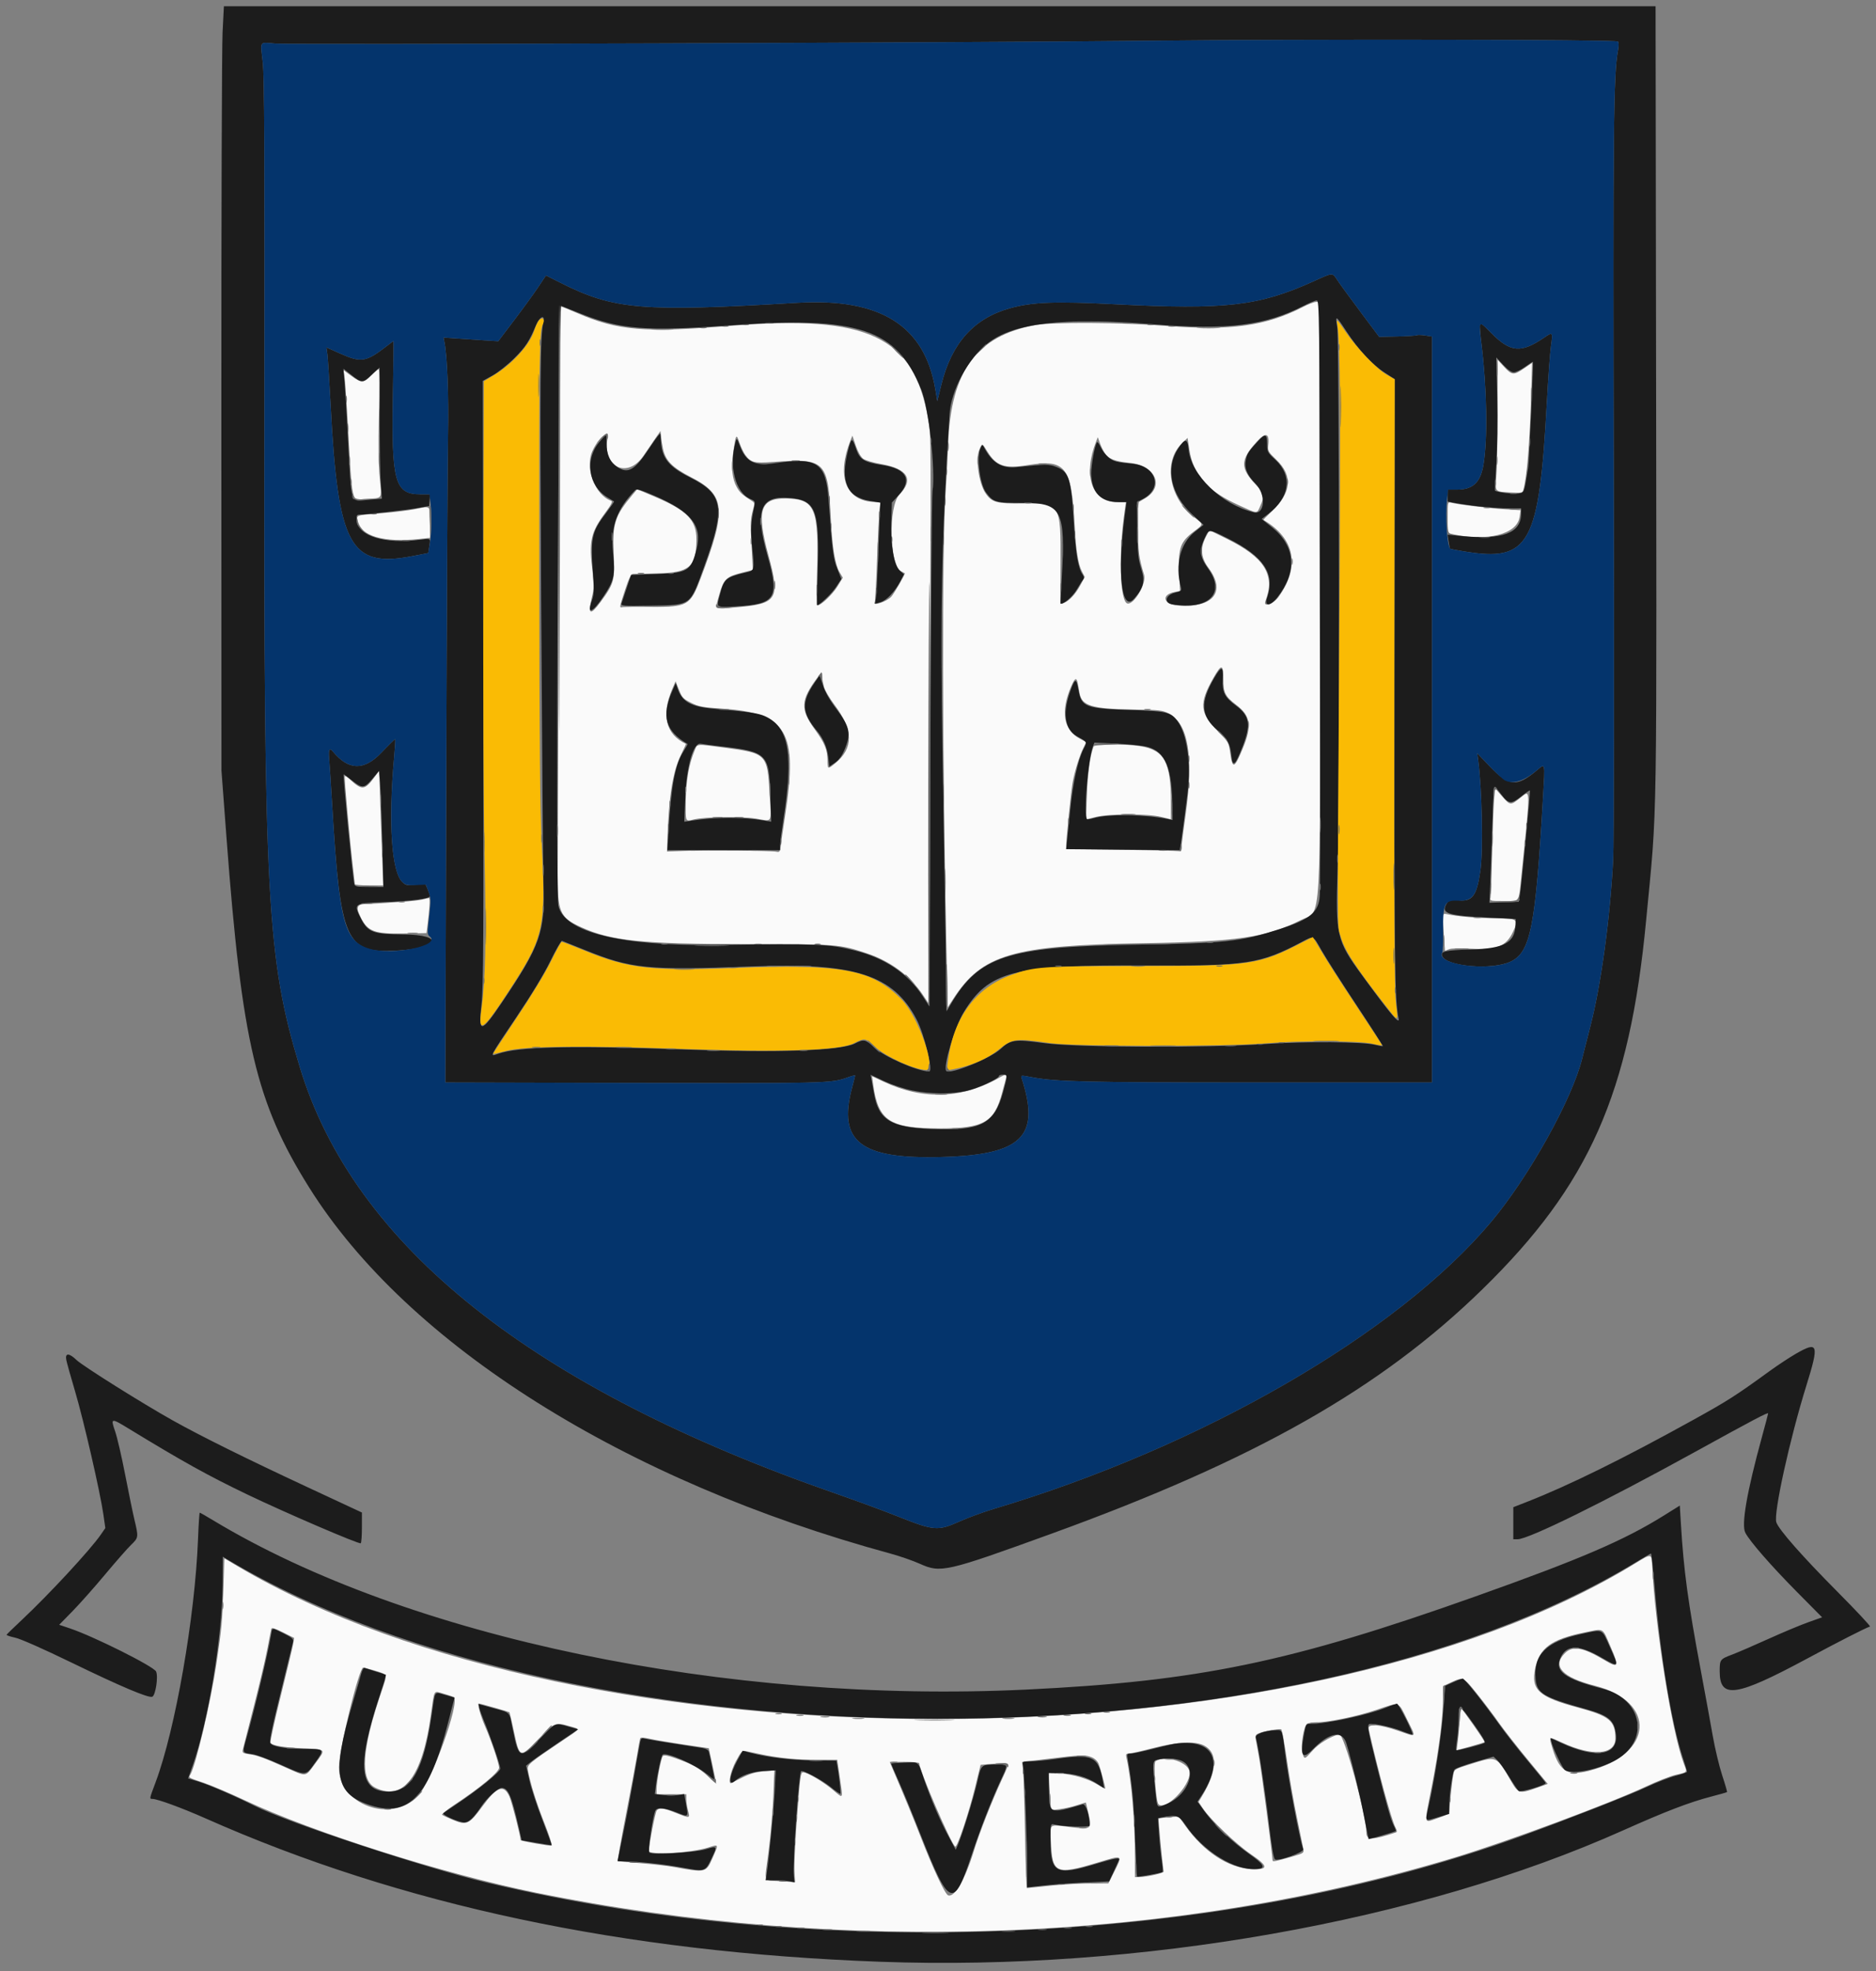 <svg id="svg" version="1.1" xmlns="http://www.w3.org/2000/svg" xmlns:xlink="http://www.w3.org/1999/xlink" width="400" height="420" viewBox="0, 0, 400,420"><rect x="0" y="0" width="400" height="420" fill="#808080" stroke="none"/><g id="svgg"><path id="path0" d="M277.833 65.400 C 269.996 69.455,262.401 70.518,248.833 69.460 C 239.017 68.694,224.398 68.606,220.690 69.290 C 208.205 71.594,202.727 79.097,202.165 94.667 C 202.056 97.692,201.822 102.267,201.645 104.833 C 200.806 117.013,200.905 161.214,201.870 205.243 L 202.076 214.653 203.322 212.743 C 209.434 203.372,215.988 201.456,243.500 200.996 C 263.908 200.654,269.997 199.764,277.410 196.038 C 281.867 193.798,281.522 199.883,281.395 125.917 L 281.289 64.333 280.561 64.349 C 280.161 64.358,278.933 64.831,277.833 65.400 M119.162 122.083 C 119.046 153.296,118.929 181.833,118.902 185.500 C 118.838 194.356,119.295 195.465,123.876 197.562 C 130.272 200.491,136.801 201.165,158.833 201.174 C 178.756 201.181,178.977 201.198,184.863 203.160 C 189.829 204.815,194.046 207.935,196.739 211.946 L 197.934 213.726 198.177 162.613 C 198.526 89.527,198.539 93.025,197.896 89.283 C 194.866 71.663,185.087 67.048,155.833 69.431 C 137.349 70.937,131.720 70.467,123.003 66.686 C 121.288 65.942,119.770 65.333,119.629 65.333 C 119.488 65.333,119.278 90.871,119.162 122.083 M319.307 87.757 C 319.292 93.849,319.176 100.083,319.050 101.611 C 318.780 104.861,318.670 104.738,322.028 104.933 C 324.322 105.066,324.615 105.015,324.779 104.457 C 325.569 101.770,326.165 94.501,326.489 83.575 L 326.675 77.317 324.967 78.492 C 322.769 80.003,322.368 79.973,320.709 78.174 L 319.333 76.682 319.307 87.757 M79.167 80.000 C 77.560 81.645,77.031 81.658,74.908 80.099 L 73.227 78.865 73.440 80.202 C 73.558 80.937,73.807 84.155,73.993 87.353 C 75.251 108.901,74.703 106.428,78.183 106.282 C 81.631 106.138,81.432 106.447,80.972 101.959 C 80.711 99.414,80.653 94.961,80.797 88.417 C 80.915 83.054,80.890 78.667,80.740 78.667 C 80.591 78.667,79.883 79.267,79.167 80.000 M141.363 95.617 C 141.883 98.146,143.358 99.641,147.368 101.701 C 154.709 105.472,154.990 108.495,149.373 123.278 C 147.177 129.056,146.629 129.367,138.740 129.311 C 135.675 129.289,132.942 129.323,132.667 129.386 C 132.031 129.531,132.041 129.469,133.319 125.583 C 134.087 123.250,134.545 122.324,134.944 122.301 C 135.250 122.283,137.525 122.231,140.000 122.184 C 147.008 122.053,148.455 120.823,148.487 114.973 C 148.509 110.790,146.481 108.737,139.368 105.740 L 135.851 104.258 134.908 105.379 C 131.098 109.911,130.568 111.543,130.855 117.857 C 131.119 123.653,130.935 124.345,128.109 128.194 C 125.851 131.270,125.294 131.020,126.189 127.335 C 126.674 125.342,126.701 124.585,126.377 122.065 C 125.515 115.339,125.899 113.517,129.082 109.223 C 130.330 107.539,130.685 106.840,130.349 106.728 C 126.910 105.581,124.669 99.729,126.297 96.145 C 127.653 93.158,129.883 91.398,129.510 93.608 C 128.483 99.685,133.881 102.082,137.253 97.047 C 137.945 96.013,139.034 94.417,139.673 93.500 L 140.833 91.833 140.915 92.833 C 140.960 93.383,141.162 94.636,141.363 95.617 M270.431 94.763 C 270.287 96.103,270.365 96.248,272.138 97.958 C 275.744 101.434,275.379 105.038,271.006 109.129 C 270.062 110.012,269.337 110.762,269.395 110.795 C 276.095 114.695,277.278 120.696,272.625 127.175 C 271.500 128.741,269.285 129.477,269.809 128.110 C 271.963 122.498,269.647 118.776,261.512 114.776 L 257.858 112.979 257.111 114.406 C 255.877 116.762,256.048 118.830,257.652 120.981 C 261.497 126.134,258.718 129.574,251.167 129.008 C 247.994 128.770,247.511 126.705,250.497 126.145 L 251.594 125.940 251.417 121.839 C 251.198 116.778,251.691 115.425,254.539 113.275 C 256.696 111.646,256.691 111.802,254.624 110.227 C 249.302 106.171,247.970 98.435,251.929 94.569 L 253.211 93.317 253.602 95.832 C 254.448 101.270,257.367 104.563,264.053 107.619 C 268.256 109.540,267.947 109.521,268.677 107.913 C 269.646 105.779,269.518 105.157,267.713 103.230 C 264.409 99.704,264.446 98.029,267.912 94.178 C 269.826 92.050,270.701 92.253,270.431 94.763 M158.909 96.951 C 160.091 98.542,160.821 98.733,164.667 98.450 C 176.054 97.615,176.552 98.107,177.168 110.833 C 177.447 116.587,178.063 120.320,178.994 121.898 L 179.704 123.101 178.557 124.967 C 177.510 126.670,175.056 129.000,174.309 129.000 C 174.126 129.000,174.088 126.014,174.213 121.583 C 174.589 108.276,173.770 106.355,167.667 106.230 C 162.049 106.116,161.234 108.736,163.871 118.436 C 166.372 127.638,165.748 128.656,157.148 129.400 C 152.159 129.831,152.418 130.021,153.384 126.637 C 154.310 123.395,154.840 122.888,158.193 122.036 L 160.500 121.450 160.453 120.308 C 160.427 119.680,160.303 117.292,160.177 115.000 C 159.998 111.728,160.058 110.440,160.459 109.000 C 160.922 107.340,160.921 107.135,160.445 106.833 C 158.266 105.451,157.757 104.993,157.102 103.825 C 156.110 102.057,155.857 99.666,156.322 96.473 C 156.908 92.457,156.988 92.329,157.663 94.323 C 157.988 95.283,158.549 96.465,158.909 96.951 M184.042 97.748 C 184.506 98.094,186.175 98.594,187.816 98.877 C 193.516 99.860,194.915 102.145,191.791 105.368 C 189.353 107.883,189.626 120.426,192.146 121.734 C 192.524 121.930,192.875 122.124,192.925 122.165 C 193.071 122.283,190.673 126.433,190.057 127.129 C 189.133 128.174,185.927 129.261,186.498 128.336 C 186.611 128.154,186.841 123.991,187.010 119.086 C 187.179 114.180,187.407 109.474,187.517 108.627 L 187.717 107.087 185.912 106.937 C 180.201 106.463,178.392 101.270,181.348 93.833 L 181.746 92.833 182.478 94.980 C 182.925 96.290,183.535 97.369,184.042 97.748 M235.521 96.485 C 236.379 97.794,237.657 98.308,240.865 98.633 C 246.451 99.199,248.374 103.719,244.096 106.226 L 242.667 107.063 242.667 112.462 C 242.667 117.622,242.805 118.710,243.947 122.526 C 244.478 124.302,241.819 128.872,240.411 128.603 C 238.761 128.286,238.466 117.732,239.850 108.502 L 240.076 107.000 238.121 106.999 C 232.799 106.995,230.862 101.293,233.723 94.053 L 234.074 93.167 234.508 94.385 C 234.748 95.055,235.203 96.000,235.521 96.485 M210.586 96.305 C 212.446 99.298,214.230 99.896,219.000 99.126 C 227.298 97.787,228.477 99.318,229.170 112.333 C 229.439 117.391,229.891 120.229,230.663 121.725 L 231.296 122.950 230.333 124.728 C 229.278 126.676,227.894 128.140,226.792 128.472 L 226.085 128.685 226.126 120.092 C 226.187 107.261,226.120 107.152,218.167 107.274 C 212.525 107.360,211.447 107.065,210.115 105.071 C 208.727 102.993,207.974 97.838,208.778 95.914 C 209.429 94.356,209.366 94.343,210.586 96.305 M308.667 110.256 L 308.667 113.589 309.583 113.794 C 317.055 115.464,323.438 113.872,323.995 110.200 L 324.219 108.720 321.026 108.527 C 317.702 108.325,310.718 107.483,309.417 107.127 C 308.675 106.925,308.667 106.960,308.667 110.256 M88.333 108.518 C 87.142 108.760,84.067 109.134,81.500 109.349 C 75.670 109.839,76.027 109.722,76.299 111.051 C 76.955 114.260,81.835 115.666,89.472 114.849 L 91.667 114.614 91.667 111.307 C 91.667 107.545,91.954 107.785,88.333 108.518 M260.833 144.709 C 260.833 147.629,261.226 148.400,263.655 150.252 C 266.672 152.553,266.976 154.701,264.968 159.525 C 263.181 163.819,262.798 163.952,262.304 160.452 C 261.988 158.220,261.927 158.113,259.675 155.833 C 255.779 151.892,255.618 149.907,258.747 144.410 C 260.445 141.428,260.833 141.483,260.833 144.709 M175.698 146.411 C 175.877 147.096,176.897 148.821,177.966 150.245 C 181.956 155.561,182.009 159.413,178.134 162.607 C 176.481 163.969,176.465 163.964,176.436 162.040 C 176.400 159.672,175.868 158.382,173.672 155.341 C 170.596 151.081,170.706 149.200,174.314 144.354 L 175.167 143.209 175.270 144.188 C 175.327 144.726,175.520 145.727,175.698 146.411 M229.795 145.583 C 229.895 146.087,230.072 147.053,230.188 147.728 C 230.645 150.385,232.795 151.043,241.448 151.178 C 247.272 151.268,247.838 151.332,249.241 152.054 C 253.339 154.164,254.530 161.178,252.843 173.265 C 252.390 176.511,251.977 179.692,251.926 180.333 C 251.859 181.179,251.696 181.465,251.333 181.371 C 251.058 181.301,245.546 181.168,239.083 181.077 L 227.333 180.912 227.333 180.176 C 227.333 178.781,228.343 168.829,228.687 166.833 C 229.089 164.497,230.174 161.001,231.018 159.318 L 231.611 158.136 230.222 157.397 C 226.748 155.549,226.101 151.596,228.399 146.254 C 229.178 144.444,229.535 144.272,229.795 145.583 M147.341 149.755 C 148.954 150.562,149.782 150.717,154.008 151.004 C 167.817 151.939,170.157 155.892,167.424 173.667 C 167.015 176.325,166.593 179.213,166.486 180.085 C 166.312 181.506,166.217 181.651,165.563 181.497 C 164.575 181.264,150.753 181.132,146.026 181.311 L 142.218 181.454 142.288 179.144 C 142.571 169.887,143.437 164.434,145.190 160.856 C 145.813 159.585,146.288 158.529,146.245 158.509 C 141.961 156.508,140.947 152.401,143.351 146.792 L 144.046 145.171 144.773 147.002 C 145.424 148.642,145.692 148.929,147.341 149.755 M148.122 159.890 C 146.900 162.813,146.295 166.174,146.231 170.387 C 146.157 175.226,146.097 175.067,147.843 174.638 C 150.276 174.042,157.936 173.925,161.167 174.436 C 164.836 175.016,164.454 175.713,164.088 169.106 C 163.624 160.715,163.430 160.513,154.697 159.348 C 148.263 158.490,148.722 158.452,148.122 159.890 M233.163 159.083 C 232.407 161.184,231.931 164.645,231.767 169.216 L 231.575 174.599 233.704 174.075 C 236.556 173.374,244.700 173.372,247.583 174.072 L 249.667 174.577 249.664 171.039 C 249.658 162.393,248.269 159.834,243.126 158.991 C 240.168 158.507,233.347 158.570,233.163 159.083 M79.667 165.834 C 77.754 168.395,77.124 168.424,74.587 166.064 C 74.085 165.597,73.602 165.287,73.514 165.375 C 73.356 165.533,74.696 180.321,75.337 185.491 C 75.518 186.953,75.667 188.266,75.667 188.408 C 75.667 188.550,77.026 188.667,78.688 188.667 L 81.709 188.667 81.486 182.750 C 81.362 179.496,81.165 174.007,81.047 170.553 L 80.833 164.272 79.667 165.834 M318.548 170.720 C 318.436 172.249,318.260 177.325,318.155 182.000 C 318.051 186.675,317.896 190.838,317.810 191.250 C 317.657 191.984,317.719 192.000,320.654 192.000 C 324.187 192.000,323.770 192.689,324.486 185.667 C 326.352 167.364,326.370 168.257,324.167 170.004 C 322.058 171.676,322.015 171.672,320.234 169.637 L 318.750 167.941 318.548 170.720 M90.000 191.693 C 89.358 191.853,87.258 192.077,85.333 192.192 C 83.408 192.306,81.383 192.443,80.833 192.496 C 80.283 192.549,79.046 192.609,78.083 192.629 C 76.048 192.673,75.803 193.321,76.965 195.597 C 78.443 198.493,79.924 199.030,86.129 198.919 L 90.935 198.833 91.125 197.333 C 91.613 193.494,91.735 191.336,91.463 191.367 C 91.300 191.386,90.642 191.533,90.000 191.693 M307.667 195.589 C 307.667 196.125,307.763 197.925,307.881 199.589 L 308.096 202.614 308.965 202.274 C 309.498 202.066,311.269 202.021,313.549 202.156 C 319.111 202.487,321.137 201.680,322.610 198.547 C 323.865 195.876,323.584 195.668,318.711 195.656 C 314.875 195.647,310.962 195.320,308.583 194.810 C 307.747 194.631,307.667 194.700,307.667 195.589 M213.464 229.422 C 205.388 234.152,196.942 234.511,188.386 230.488 L 185.938 229.337 186.177 231.085 C 187.237 238.835,189.678 240.450,200.333 240.449 C 209.761 240.448,212.006 239.168,213.673 232.838 C 214.060 231.369,214.452 229.904,214.544 229.583 C 214.741 228.899,214.435 228.853,213.464 229.422 M348.833 333.034 C 277.286 377.105,124.478 377.469,50.667 333.745 L 47.833 332.067 47.628 338.783 C 47.430 345.256,47.261 347.046,46.125 354.667 C 44.954 362.522,41.838 375.812,40.643 378.045 C 40.199 378.875,39.910 378.686,43.537 379.934 C 45.208 380.509,49.108 382.171,52.204 383.627 C 66.849 390.515,94.462 399.277,114.167 403.289 C 179.621 416.616,250.276 413.923,310.167 395.818 C 321.241 392.470,343.367 384.260,351.016 380.659 C 353.316 379.576,356.144 378.470,357.300 378.200 C 359.904 377.593,359.773 377.781,359.007 375.765 C 356.454 369.048,352.884 346.633,352.253 333.360 C 352.144 331.068,352.041 331.058,348.833 333.034 M62.495 350.360 C 62.372 351.089,61.191 356.033,59.869 361.348 C 58.548 366.662,57.560 371.160,57.673 371.344 C 58.057 371.965,60.103 372.322,64.563 372.545 C 69.687 372.803,69.550 372.626,67.151 375.869 C 65.034 378.732,65.502 378.678,60.833 376.599 C 56.206 374.538,54.963 374.085,53.219 373.824 C 51.799 373.611,51.624 373.497,51.761 372.874 C 51.846 372.485,52.901 368.342,54.105 363.667 C 55.309 358.992,56.617 353.442,57.012 351.333 C 57.407 349.225,57.787 347.309,57.857 347.075 C 57.948 346.775,58.679 347.000,60.352 347.843 L 62.719 349.035 62.495 350.360 M343.448 351.000 C 345.276 355.219,345.118 355.542,342.101 353.752 C 337.450 350.994,335.318 350.630,333.641 352.308 C 330.905 355.044,333.120 357.443,340.000 359.196 C 353.342 362.594,352.604 373.811,338.806 377.340 C 333.981 378.574,332.336 377.401,330.732 371.583 C 330.317 370.078,330.366 370.073,333.046 371.320 C 339.502 374.326,344.424 373.951,344.424 370.454 C 344.424 366.705,343.157 365.653,336.495 363.871 C 328.074 361.619,326.383 360.078,327.329 355.519 C 328.228 351.192,330.775 349.314,337.667 347.900 C 342.169 346.977,341.563 346.651,343.448 351.000 M80.032 356.032 C 82.694 356.841,82.639 356.649,81.314 360.521 C 77.140 372.720,76.715 379.266,79.987 380.917 C 85.938 383.917,90.019 378.666,91.841 365.667 C 92.675 359.719,92.343 360.294,94.583 360.910 C 95.638 361.199,96.620 361.540,96.766 361.668 C 98.107 362.834,91.972 379.715,89.120 382.710 C 83.429 388.686,72.192 384.573,72.275 376.544 C 72.314 372.703,76.547 355.352,77.448 355.338 C 77.603 355.335,78.766 355.648,80.032 356.032 M315.035 361.064 C 316.523 362.933,318.585 365.665,319.615 367.136 C 320.646 368.607,323.407 372.133,325.750 374.973 L 330.011 380.135 327.755 380.943 C 324.055 382.268,323.739 382.195,322.273 379.685 C 318.948 373.988,319.268 374.119,313.287 375.993 C 310.202 376.960,310.066 377.043,309.874 378.083 C 309.657 379.254,309.015 385.148,309.006 386.053 C 309.002 386.443,308.261 386.855,306.500 387.447 C 303.482 388.462,303.608 389.197,305.313 380.500 C 306.796 372.938,307.666 366.125,307.666 362.068 L 307.667 359.303 309.417 358.488 C 311.986 357.292,312.055 357.324,315.035 361.064 M105.402 363.879 C 107.106 364.362,108.551 364.801,108.614 364.854 C 108.676 364.906,109.076 366.598,109.503 368.612 C 110.804 374.754,110.789 374.748,114.875 370.500 C 118.247 366.994,118.381 366.941,121.532 367.857 C 123.776 368.509,123.933 368.213,119.917 370.914 C 112.722 375.754,112.369 376.054,112.560 377.167 C 113.022 379.858,114.291 383.956,116.018 388.333 C 117.067 390.992,117.789 393.218,117.623 393.280 C 117.261 393.416,111.000 392.315,111.000 392.115 C 111.000 391.249,109.095 383.828,108.602 382.776 C 107.373 380.152,105.945 380.695,102.813 384.978 C 100.052 388.755,99.484 389.016,96.627 387.825 C 95.457 387.337,94.391 386.836,94.258 386.710 C 94.125 386.585,95.325 385.619,96.924 384.563 C 102.476 380.901,106.510 377.532,106.415 376.636 C 106.288 375.434,104.730 370.843,103.486 368.006 C 102.432 365.599,101.720 363.000,102.115 363.000 C 102.219 363.000,103.698 363.396,105.402 363.879 M300.008 366.382 C 302.018 370.447,302.197 370.211,298.157 368.818 C 294.073 367.411,291.562 367.251,291.820 368.417 C 293.618 376.524,296.649 387.687,297.497 389.328 C 297.911 390.128,297.932 390.376,297.595 390.487 C 292.633 392.125,291.352 392.139,291.338 390.552 C 291.306 386.624,286.506 369.237,285.536 369.532 C 283.423 370.176,281.210 371.540,279.882 373.017 C 278.122 374.974,278.151 374.967,277.688 373.564 C 277.248 372.231,277.973 367.766,278.705 367.302 C 278.959 367.142,279.853 367.008,280.692 367.005 C 283.287 366.996,289.420 365.732,293.383 364.388 C 298.589 362.622,298.072 362.466,300.008 366.382 M311.224 366.917 C 311.109 368.521,310.917 370.537,310.798 371.397 L 310.581 372.960 313.503 372.157 C 315.110 371.714,316.486 371.292,316.561 371.217 C 316.679 371.098,311.711 364.000,311.510 364.000 C 311.468 364.000,311.339 365.313,311.224 366.917 M274.375 374.933 C 274.871 378.446,275.835 383.986,276.517 387.243 C 277.200 390.501,277.826 393.553,277.908 394.026 C 278.050 394.838,277.923 394.925,275.613 395.597 C 272.048 396.633,271.333 396.774,271.333 396.438 C 271.333 395.483,268.921 377.033,268.486 374.667 C 268.200 373.108,267.880 371.349,267.774 370.758 C 267.604 369.807,267.693 369.637,268.541 369.287 C 269.477 368.901,272.515 368.375,273.153 368.489 C 273.329 368.521,273.879 371.421,274.375 374.933 M145.981 371.773 L 151.129 372.526 151.709 375.174 C 152.028 376.631,152.385 378.339,152.503 378.969 L 152.718 380.114 150.887 378.440 C 148.939 376.660,147.500 375.871,143.919 374.622 C 142.364 374.079,141.584 373.949,141.340 374.193 C 140.949 374.585,140.001 379.576,140.000 381.250 L 140.000 382.333 143.167 382.333 L 146.333 382.333 146.335 383.417 C 146.336 384.012,146.497 385.077,146.693 385.781 C 147.170 387.500,147.128 387.510,144.200 386.347 C 141.346 385.213,140.595 385.117,140.019 385.811 C 139.719 386.172,138.376 393.030,138.339 394.390 C 138.313 395.368,147.175 394.883,150.981 393.698 C 153.335 392.966,153.290 392.840,151.836 396.130 C 150.556 399.022,150.370 399.063,143.825 397.864 C 142.354 397.595,139.069 397.218,136.525 397.026 C 133.981 396.834,131.828 396.606,131.741 396.518 C 131.653 396.431,132.423 392.041,133.451 386.763 C 134.479 381.485,135.553 375.742,135.838 374.000 C 136.123 372.258,136.414 370.665,136.484 370.460 C 136.577 370.190,137.198 370.215,138.723 370.553 C 139.884 370.810,143.150 371.359,145.981 371.773 M256.667 371.917 C 259.706 373.436,259.575 377.296,256.298 382.734 L 255.554 383.968 256.511 385.401 C 258.071 387.735,263.621 393.020,266.712 395.116 C 270.555 397.722,270.543 398.489,266.661 398.264 C 261.851 397.986,256.685 394.582,252.790 389.124 L 251.321 387.064 249.244 387.244 C 248.101 387.343,247.109 387.473,247.039 387.534 C 246.940 387.619,247.870 397.387,248.113 398.815 C 248.168 399.141,244.541 399.957,242.917 399.984 L 242.000 400.000 241.995 396.083 C 241.985 387.918,241.260 379.375,240.154 374.417 C 240.020 373.813,240.135 373.663,240.744 373.648 C 241.160 373.638,243.450 373.123,245.833 372.503 C 250.956 371.171,254.760 370.965,256.667 371.917 M162.167 373.804 C 165.992 374.616,169.897 375.000,174.333 375.000 L 178.518 375.000 179.084 378.897 C 179.762 383.565,179.894 383.357,177.524 381.353 C 175.538 379.675,172.121 377.667,171.249 377.667 C 170.683 377.667,170.608 378.261,169.807 389.167 C 169.511 393.200,169.327 397.532,169.398 398.794 L 169.527 401.089 166.363 400.866 C 162.571 400.600,162.965 401.609,163.878 394.500 C 164.302 391.200,164.753 385.964,164.879 382.863 L 165.109 377.227 162.805 377.442 C 161.181 377.594,159.860 377.978,158.333 378.745 C 157.142 379.344,156.054 379.883,155.917 379.944 C 155.164 380.279,155.787 377.372,156.917 375.280 C 158.036 373.206,158.254 372.982,159.000 373.137 C 159.458 373.231,160.883 373.532,162.167 373.804 M232.787 374.459 C 233.448 374.735,234.035 375.299,234.263 375.876 C 234.617 376.775,235.667 380.698,235.667 381.124 C 235.667 381.231,234.954 380.866,234.083 380.312 C 232.108 379.057,228.856 378.094,225.917 377.896 L 223.667 377.743 223.667 378.654 C 223.667 379.155,223.765 380.952,223.886 382.647 L 224.104 385.730 225.969 385.502 C 226.994 385.377,228.657 384.999,229.664 384.662 C 230.670 384.325,231.513 384.076,231.535 384.108 C 231.558 384.140,231.811 385.217,232.098 386.500 C 232.822 389.746,232.682 389.860,228.557 389.374 C 223.401 388.766,223.888 388.417,224.076 392.583 C 224.377 399.262,225.152 399.587,234.205 396.843 C 239.493 395.240,239.418 395.191,237.496 399.008 L 236.325 401.333 232.412 401.337 C 230.261 401.339,226.400 401.564,223.833 401.836 C 221.267 402.109,219.075 402.332,218.963 402.333 C 218.851 402.333,218.664 397.121,218.549 390.750 C 218.433 384.379,218.246 378.334,218.133 377.316 L 217.928 375.466 223.548 374.780 C 230.580 373.921,231.429 373.892,232.787 374.459 M246.382 375.296 C 245.887 375.610,246.445 383.868,247.000 384.453 C 248.436 385.965,253.667 380.712,253.667 377.758 C 253.667 375.584,248.620 373.878,246.382 375.296 M196.000 375.739 C 196.000 377.201,202.809 392.970,203.670 393.502 C 204.084 393.758,206.540 386.462,207.870 381.028 L 209.083 376.072 211.899 375.837 C 215.441 375.542,215.370 375.412,213.671 379.068 C 211.520 383.698,208.806 390.606,207.637 394.429 C 205.780 400.500,203.522 404.399,202.163 403.878 C 201.489 403.619,199.050 398.435,196.338 391.497 C 194.583 387.008,193.113 383.443,190.144 376.477 L 189.708 375.454 192.854 375.439 C 194.611 375.431,196.000 375.563,196.000 375.739 " stroke="none" fill="#fafafa" fill-rule="evenodd"></path><path id="path1" d="M47.456 6.917 C 47.301 9.988,47.184 46.625,47.196 88.333 L 47.218 164.167 48.281 178.333 C 51.572 222.171,54.600 234.989,65.935 253.068 C 86.927 286.547,133.099 315.605,189.833 331.043 C 191.850 331.591,194.687 332.576,196.139 333.230 C 200.579 335.233,201.647 334.989,224.185 326.819 C 267.665 311.058,294.402 295.897,316.131 274.681 C 338.830 252.518,347.473 233.046,350.982 196.167 C 353.426 170.473,353.251 181.732,353.083 61.250 L 353.000 1.333 200.369 1.333 L 47.738 1.333 47.456 6.917 M344.975 8.849 C 345.162 9.040,345.170 9.778,344.996 10.699 C 344.025 15.830,343.909 27.411,344.081 102.000 C 344.177 143.804,344.124 180.029,343.961 183.167 C 343.313 195.675,341.364 209.921,339.105 218.667 C 338.465 221.142,337.680 224.231,337.359 225.531 C 335.219 234.214,325.993 250.770,317.966 260.333 C 297.900 284.238,256.251 308.275,211.968 321.509 C 209.694 322.189,206.333 323.419,204.500 324.244 C 200.019 326.258,199.077 326.184,191.667 323.225 C 188.642 322.017,182.642 319.804,178.333 318.308 C 113.574 295.823,75.444 265.509,63.903 227.333 C 56.919 204.229,56.250 191.968,56.373 89.333 C 56.443 31.631,56.373 16.378,56.024 13.234 C 55.504 8.554,55.180 9.010,58.828 9.296 C 62.330 9.570,207.348 9.098,244.667 8.691 C 278.142 8.326,344.567 8.431,344.975 8.849 M279.987 59.984 C 268.379 65.224,261.281 66.039,237.742 64.833 C 224.938 64.177,220.090 64.362,215.336 65.685 C 207.647 67.826,202.909 73.102,200.715 81.968 L 199.849 85.470 199.434 82.993 C 197.154 69.376,187.739 63.468,170.000 64.522 C 136.875 66.492,130.954 65.997,119.622 60.311 L 116.410 58.699 114.815 61.099 C 113.938 62.420,111.649 65.572,109.729 68.105 L 106.238 72.709 103.202 72.513 C 101.533 72.405,98.907 72.230,97.368 72.124 L 94.570 71.932 94.768 72.923 C 95.361 75.886,95.699 84.677,95.527 92.667 C 95.423 97.525,95.252 130.563,95.146 166.083 L 94.954 230.667 128.060 230.750 C 177.956 230.876,177.040 230.897,181.017 229.494 C 181.741 229.239,182.333 229.096,182.333 229.178 C 182.333 229.259,182.042 230.415,181.685 231.746 C 178.600 243.260,183.408 247.011,200.667 246.553 C 217.903 246.097,221.892 242.205,217.843 229.796 C 217.615 229.098,217.631 229.096,219.959 229.536 C 225.168 230.521,231.353 230.667,268.048 230.667 L 305.333 230.667 305.333 151.187 L 305.333 71.708 303.857 71.486 C 303.045 71.364,302.254 71.343,302.098 71.439 C 301.943 71.535,300.071 71.651,297.939 71.697 L 294.062 71.780 290.061 66.429 C 287.861 63.486,285.652 60.460,285.153 59.705 C 284.055 58.047,284.308 58.033,279.987 59.984 M281.417 118.750 C 281.529 192.739,281.534 190.671,281.237 192.074 C 280.680 194.698,278.651 196.127,272.848 197.981 C 264.365 200.692,261.481 200.999,241.500 201.320 C 214.912 201.747,208.734 203.763,202.737 213.964 L 201.833 215.500 201.635 202.333 C 201.526 195.092,201.236 177.017,200.990 162.167 C 200.452 129.666,200.730 115.651,202.454 88.333 C 202.779 83.182,206.363 76.490,210.573 73.175 C 216.143 68.789,226.743 67.577,246.074 69.117 C 261.762 70.366,269.738 69.385,277.889 65.202 C 279.142 64.559,280.429 64.025,280.750 64.016 C 281.303 64.001,281.338 66.854,281.417 118.750 M123.870 66.856 C 132.239 70.202,137.823 70.637,155.667 69.331 C 183.058 67.326,191.269 70.083,196.425 83.017 C 198.050 87.094,199.464 99.875,198.820 104.667 C 198.685 105.675,198.482 130.793,198.370 160.485 L 198.167 214.470 196.726 212.258 C 193.595 207.452,188.650 204.127,182.279 202.546 C 176.653 201.149,174.917 201.079,152.833 201.360 C 132.280 201.621,120.241 198.632,119.049 192.974 C 118.476 190.257,119.035 64.942,119.619 65.165 C 119.920 65.281,121.833 66.041,123.870 66.856 M115.872 68.583 C 115.163 71.749,115.103 79.364,115.392 129.000 C 115.566 158.792,115.784 185.417,115.876 188.167 C 116.229 198.622,115.264 201.386,106.963 213.684 C 102.534 220.247,101.947 220.279,102.679 213.921 C 103.073 210.504,103.133 199.280,103.045 145.500 L 102.940 81.167 105.049 80.000 C 106.209 79.358,108.286 77.708,109.666 76.333 C 112.072 73.935,112.867 72.722,114.306 69.250 C 115.053 67.450,116.239 66.944,115.872 68.583 M287.068 70.598 C 289.619 74.491,292.573 77.681,295.202 79.381 L 297.370 80.783 297.323 144.475 C 297.279 204.872,297.382 213.365,298.198 216.991 C 298.556 218.581,296.596 216.267,290.364 207.741 C 284.985 200.381,284.756 199.380,285.197 185.207 C 285.636 171.131,285.580 72.376,285.132 69.750 C 284.676 67.072,284.791 67.123,287.068 70.598 M315.560 69.250 C 315.479 69.387,315.614 71.131,315.860 73.125 C 317.035 82.670,317.224 93.358,316.318 98.929 C 315.683 102.826,314.086 104.332,310.583 104.333 L 308.667 104.333 308.667 105.613 L 308.667 106.893 310.917 107.294 C 314.231 107.883,318.814 108.321,321.750 108.327 L 324.333 108.333 324.333 109.422 C 324.333 113.616,320.461 115.072,311.574 114.219 L 308.649 113.939 308.871 115.386 C 308.993 116.182,309.126 116.875,309.166 116.925 C 309.206 116.976,310.573 117.235,312.203 117.503 C 326.150 119.789,328.162 116.151,329.825 85.630 C 330.101 80.569,330.488 75.266,330.686 73.847 C 331.120 70.727,331.086 70.681,329.273 71.922 C 324.333 75.306,322.065 75.116,317.974 70.974 C 315.964 68.939,315.807 68.827,315.560 69.250 M82.500 73.716 C 78.032 77.171,77.025 77.335,72.548 75.342 L 69.595 74.028 69.796 75.431 C 69.907 76.202,70.226 81.183,70.506 86.500 C 72.074 116.336,74.645 121.065,87.907 118.510 L 91.314 117.854 91.531 116.411 C 91.797 114.632,91.908 114.708,89.500 115.019 C 82.064 115.979,76.341 114.226,76.063 110.903 C 75.974 109.838,76.056 109.667,76.656 109.667 C 78.018 109.667,86.872 108.664,89.167 108.250 L 91.500 107.828 91.603 106.581 L 91.707 105.333 89.603 105.328 C 84.176 105.316,83.445 102.650,83.775 84.083 C 83.887 77.804,83.946 72.671,83.906 72.676 C 83.866 72.681,83.233 73.149,82.500 73.716 M322.766 79.333 C 323.197 79.333,324.281 78.813,325.175 78.178 C 326.069 77.542,326.822 77.055,326.850 77.094 C 326.976 77.278,326.034 98.338,325.847 99.508 C 324.936 105.223,325.045 104.934,323.717 105.154 C 322.670 105.328,319.112 104.889,318.767 104.545 C 318.703 104.481,318.824 101.894,319.037 98.797 C 319.271 95.393,319.348 89.808,319.232 84.671 L 319.040 76.175 320.511 77.754 C 321.460 78.773,322.260 79.333,322.766 79.333 M80.974 88.750 C 80.949 94.479,81.038 100.764,81.174 102.716 L 81.420 106.266 78.571 106.504 C 74.562 106.838,74.963 108.065,74.167 93.022 C 73.909 88.152,73.593 82.907,73.464 81.368 L 73.229 78.569 74.978 79.951 C 77.159 81.675,77.352 81.671,79.269 79.841 C 80.130 79.020,80.876 78.345,80.927 78.341 C 80.979 78.337,81.000 83.021,80.974 88.750 M140.267 92.917 C 139.991 93.237,139.122 94.475,138.336 95.667 C 135.368 100.169,133.911 101.025,131.699 99.561 C 130.075 98.486,129.337 96.900,129.320 94.450 L 129.306 92.500 127.982 93.965 C 124.589 97.718,125.339 103.476,129.551 106.011 C 130.256 106.435,130.878 106.814,130.933 106.852 C 130.988 106.890,130.251 107.952,129.297 109.211 C 126.088 113.441,125.877 114.441,126.458 122.667 C 126.683 125.847,126.638 126.751,126.191 127.977 C 125.070 131.058,126.302 130.638,128.639 127.144 C 130.979 123.646,131.177 122.736,130.700 117.667 C 130.183 112.168,131.486 108.535,135.448 104.434 C 135.746 104.125,136.676 104.399,139.539 105.637 C 147.442 109.055,149.795 112.046,148.515 117.044 C 147.321 121.706,146.672 122.094,139.696 122.328 L 134.559 122.500 133.627 125.275 C 133.115 126.802,132.616 128.302,132.518 128.609 C 132.356 129.121,132.876 129.157,138.754 129.047 C 147.522 128.884,147.046 129.234,150.161 120.667 C 154.723 108.120,154.274 105.309,147.136 101.731 C 142.604 99.459,141.138 97.651,140.933 94.083 C 140.878 93.121,140.819 92.333,140.802 92.333 C 140.784 92.333,140.544 92.596,140.267 92.917 M268.311 93.913 C 266.279 96.098,265.947 96.589,265.668 97.825 C 265.253 99.666,265.855 101.220,267.694 103.059 C 269.977 105.342,269.727 109.730,267.346 109.172 C 260.509 107.567,253.924 101.201,253.426 95.714 C 253.214 93.368,252.657 93.339,251.186 95.598 C 248.437 99.818,249.650 105.419,254.224 109.634 L 256.615 111.837 254.740 113.335 C 251.668 115.791,250.517 120.316,251.762 125.045 C 251.977 125.862,251.892 125.948,250.535 126.290 C 248.474 126.809,248.102 128.486,249.979 128.796 C 257.717 130.076,261.383 126.437,257.632 121.198 C 255.833 118.686,255.651 117.321,256.787 114.841 C 257.792 112.645,257.617 112.648,261.833 114.752 C 269.455 118.557,271.944 122.296,270.181 127.291 C 269.491 129.248,270.783 129.291,272.311 127.362 C 276.656 121.876,276.264 116.411,271.237 112.377 L 269.007 110.588 270.430 109.502 C 275.039 105.983,275.631 101.368,271.912 97.950 C 270.270 96.440,270.192 96.291,270.180 94.629 C 270.163 92.463,269.791 92.320,268.311 93.913 M156.870 94.037 C 155.339 99.299,156.805 105.010,160.029 106.346 C 160.955 106.729,161.040 106.880,160.844 107.803 C 160.099 111.324,160.000 112.903,160.323 116.055 C 160.906 121.732,160.953 121.533,158.917 122.012 C 154.820 122.975,154.354 123.371,153.518 126.599 C 152.730 129.638,152.510 129.459,156.750 129.231 C 165.438 128.763,166.232 127.505,163.632 118.329 C 160.923 108.767,162.084 105.633,168.164 106.093 C 174.052 106.538,174.789 108.519,174.326 122.667 C 174.215 126.058,174.147 128.872,174.176 128.919 C 174.391 129.279,177.227 126.649,178.195 125.190 L 179.397 123.379 178.538 121.231 C 177.658 119.032,177.479 117.615,176.676 106.533 C 176.100 98.587,174.289 97.352,165.190 98.706 C 160.870 99.348,159.035 98.424,157.740 94.950 C 157.169 93.420,157.078 93.324,156.870 94.037 M180.795 96.083 C 179.139 102.642,180.573 105.923,185.448 106.731 L 187.705 107.105 187.523 111.302 C 187.423 113.611,187.260 117.825,187.160 120.667 C 187.060 123.508,186.892 126.465,186.787 127.237 L 186.595 128.641 187.714 128.330 C 189.007 127.972,190.820 126.071,191.954 123.884 L 192.742 122.366 191.855 121.600 C 190.621 120.534,189.893 116.242,190.051 110.961 L 190.167 107.088 191.583 105.552 C 194.560 102.323,193.350 99.932,188.333 99.131 C 184.145 98.463,183.339 97.970,182.507 95.570 C 181.661 93.131,181.530 93.171,180.795 96.083 M233.878 94.261 C 233.400 95.034,232.677 98.999,232.679 100.833 C 232.684 104.901,234.648 106.976,238.511 106.993 L 240.189 107.000 239.785 110.083 C 238.175 122.379,239.149 130.629,241.848 127.541 C 243.867 125.230,244.187 123.835,243.317 121.130 C 242.685 119.165,242.567 117.976,242.501 112.900 L 242.425 106.967 243.629 106.352 C 247.968 104.138,246.603 99.309,241.500 98.822 C 237.974 98.486,237.373 98.324,236.296 97.417 C 235.714 96.928,234.977 95.945,234.658 95.232 C 234.339 94.520,233.988 94.082,233.878 94.261 M209.061 95.499 C 208.196 97.398,208.914 103.167,210.236 104.938 C 211.813 107.049,212.230 107.167,218.164 107.167 C 226.391 107.167,227.202 108.729,226.395 123.000 C 226.224 126.025,226.111 128.533,226.143 128.573 C 226.505 129.024,228.695 127.167,229.570 125.667 C 230.159 124.658,230.786 123.664,230.963 123.456 C 231.175 123.209,231.124 122.849,230.814 122.406 C 229.914 121.123,229.350 117.903,228.999 112.050 C 228.385 101.815,228.005 100.566,225.166 99.482 C 223.651 98.904,223.130 98.907,216.769 99.539 C 213.548 99.859,211.524 98.615,209.767 95.234 C 209.484 94.690,209.418 94.715,209.061 95.499 M258.916 144.424 C 255.811 149.732,256.012 152.607,259.705 155.698 C 261.748 157.409,262.282 158.410,262.557 161.046 C 262.827 163.625,263.375 163.162,264.981 158.997 C 266.763 154.377,266.442 152.507,263.495 150.330 C 261.100 148.560,260.574 147.501,260.719 144.738 C 260.868 141.895,260.439 141.820,258.916 144.424 M173.702 145.449 C 170.810 149.652,170.921 151.851,174.226 155.795 C 175.554 157.379,176.368 159.285,176.607 161.373 L 176.833 163.345 178.033 162.528 C 178.817 161.994,179.490 161.111,179.977 159.979 C 181.551 156.320,181.291 154.978,178.216 150.899 C 176.868 149.111,175.928 147.446,175.470 146.035 L 174.774 143.890 173.702 145.449 M228.335 146.905 C 226.460 151.917,226.942 155.411,229.720 156.949 C 231.844 158.124,231.817 158.066,231.006 159.655 C 229.815 161.990,228.757 166.833,228.198 172.519 C 227.910 175.442,227.594 178.534,227.496 179.391 L 227.317 180.948 239.409 181.058 C 246.059 181.119,251.525 181.168,251.555 181.168 C 251.624 181.166,252.523 174.546,253.207 169.000 C 254.002 162.558,253.081 156.221,250.957 153.521 C 249.548 151.730,248.721 151.543,241.167 151.304 C 231.473 150.998,230.593 150.663,229.954 147.037 C 229.509 144.512,229.239 144.490,228.335 146.905 M143.402 147.090 C 140.966 152.595,141.849 155.753,146.600 158.531 C 146.656 158.563,146.258 159.288,145.717 160.142 C 143.903 163.001,143.089 167.439,142.501 177.667 L 142.300 181.167 154.317 181.167 L 166.333 181.167 166.337 180.167 C 166.339 179.617,166.644 177.217,167.014 174.833 C 169.236 160.549,168.233 154.904,163.063 152.593 C 161.665 151.968,159.580 151.668,152.310 151.044 C 147.402 150.623,145.460 149.566,144.509 146.799 L 144.081 145.555 143.402 147.090 M81.333 160.371 C 77.626 164.258,74.342 164.193,70.999 160.166 C 70.240 159.251,70.009 159.649,70.176 161.583 C 70.268 162.637,70.574 167.325,70.856 172.000 C 72.576 200.484,73.731 203.109,84.320 202.579 C 93.658 202.111,95.067 199.203,85.997 199.116 C 79.485 199.054,78.440 198.656,76.927 195.666 C 75.340 192.525,75.423 192.468,81.942 192.230 C 87.664 192.021,91.667 191.496,91.667 190.954 C 91.667 190.784,91.443 190.110,91.170 189.456 L 90.673 188.267 88.646 188.502 C 86.814 188.715,86.540 188.664,85.803 187.972 C 83.474 185.783,82.772 175.245,84.033 161.383 C 84.222 159.302,84.330 157.555,84.272 157.500 C 84.214 157.445,82.892 158.737,81.333 160.371 M153.333 159.007 C 163.652 160.198,163.985 160.522,164.259 169.633 L 164.423 175.099 162.961 174.852 C 158.438 174.085,152.702 174.088,147.536 174.860 L 145.905 175.104 146.089 170.302 C 146.357 163.317,147.819 158.140,149.427 158.484 C 149.834 158.571,151.592 158.806,153.333 159.007 M244.625 159.155 C 248.578 160.199,249.955 163.655,249.991 172.622 L 250.000 174.744 249.083 174.549 C 244.359 173.542,236.255 173.432,233.219 174.334 C 232.514 174.544,231.869 174.646,231.785 174.562 C 230.989 173.766,231.953 161.920,233.049 159.039 L 233.355 158.233 238.094 158.458 C 240.701 158.581,243.639 158.895,244.625 159.155 M315.157 161.833 C 315.985 167.692,316.268 181.191,315.654 185.500 C 314.878 190.946,313.927 192.205,310.882 191.825 C 309.209 191.616,309.020 191.661,308.557 192.382 C 307.088 194.669,308.355 195.099,317.972 195.576 L 323.167 195.833 323.129 197.082 C 323.014 200.876,320.774 202.109,313.599 202.329 C 308.033 202.500,307.115 202.710,307.504 203.723 C 308.356 205.944,318.064 206.757,322.030 204.940 C 326.349 202.961,327.394 197.687,329.013 169.721 C 329.443 162.298,329.521 162.617,327.651 164.180 C 323.365 167.760,321.747 167.607,317.567 163.225 L 314.968 160.500 315.157 161.833 M81.510 179.250 L 81.754 189.000 78.733 189.000 C 76.140 189.000,75.688 188.917,75.548 188.417 C 75.230 187.283,73.066 165.000,73.273 165.000 C 73.346 165.000,74.158 165.600,75.079 166.333 C 77.238 168.053,77.667 168.016,79.397 165.961 L 80.833 164.254 81.050 166.877 C 81.169 168.320,81.376 173.887,81.510 179.250 M320.134 169.333 C 321.688 171.371,322.221 171.411,324.419 169.661 C 325.344 168.925,326.149 168.371,326.209 168.431 C 326.344 168.566,324.423 188.558,324.074 190.641 L 323.819 192.167 320.694 192.263 L 317.569 192.360 317.779 187.596 C 317.895 184.977,318.089 179.421,318.211 175.250 C 318.456 166.803,318.381 167.035,320.134 169.333 M281.809 202.568 C 282.713 204.161,286.040 209.370,289.204 214.142 C 292.368 218.915,294.912 222.866,294.856 222.922 C 294.800 222.978,294.097 222.855,293.294 222.650 C 290.655 221.977,278.479 221.880,269.833 222.463 C 257.044 223.326,229.545 223.216,222.654 222.274 C 216.350 221.412,215.475 221.529,213.347 223.520 C 211.215 225.513,202.580 229.025,201.779 228.224 C 201.015 227.459,203.560 218.853,205.480 215.710 C 210.844 206.930,216.089 205.578,244.197 205.734 C 265.902 205.854,268.669 205.435,277.667 200.669 C 280.124 199.367,279.949 199.287,281.809 202.568 M124.773 202.463 C 134.598 206.447,138.170 206.798,160.195 205.945 C 182.264 205.090,190.457 207.715,195.431 217.233 C 197.107 220.439,199.015 228.350,198.107 228.326 C 195.567 228.262,188.502 225.163,186.391 223.188 C 184.555 221.471,184.178 221.392,182.314 222.343 C 179.278 223.892,166.001 224.362,145.833 223.635 C 121.806 222.769,110.501 223.029,106.198 224.548 C 104.358 225.197,104.175 225.565,109.983 216.932 C 113.412 211.834,116.019 207.534,117.388 204.722 C 118.550 202.334,119.650 200.429,119.833 200.488 C 120.017 200.547,122.240 201.436,124.773 202.463 M194.455 232.363 C 198.203 233.136,202.910 233.177,206.101 232.463 C 208.480 231.931,213.000 229.853,213.000 229.292 C 213.000 229.131,213.375 229.000,213.833 229.000 C 214.858 229.000,214.860 229.137,213.865 232.753 C 211.998 239.539,209.115 241.015,198.576 240.578 C 189.893 240.218,187.323 238.624,186.352 232.998 C 186.146 231.807,185.897 230.425,185.798 229.927 L 185.618 229.021 188.514 230.377 C 190.169 231.153,192.714 232.003,194.455 232.363 M382.992 288.426 C 381.621 289.211,379.075 290.886,377.333 292.150 C 369.976 297.488,368.457 298.457,360.833 302.675 C 346.089 310.833,334.421 316.577,325.585 320.028 L 322.669 321.167 322.668 324.583 L 322.667 328.000 323.584 328.000 C 325.907 328.000,341.945 320.110,361.406 309.393 C 373.914 302.505,377.000 300.881,377.000 301.188 C 377.000 301.297,376.400 303.575,375.666 306.252 C 372.464 317.929,371.254 324.902,372.135 326.606 C 373.088 328.448,377.648 333.673,383.156 339.233 L 388.505 344.633 385.503 345.703 C 383.851 346.292,380.025 347.894,377.000 349.264 C 373.975 350.633,370.526 352.122,369.336 352.571 C 366.745 353.549,366.678 353.638,366.672 356.100 C 366.656 362.116,370.125 361.606,385.500 353.334 C 391.915 349.883,397.696 346.935,398.713 346.596 C 398.892 346.536,395.761 343.190,391.755 339.160 C 384.275 331.635,379.276 325.959,378.746 324.390 C 378.113 322.515,381.609 306.623,385.164 295.214 C 387.898 286.436,387.677 285.745,382.992 288.426 M14.133 289.773 C 14.248 290.382,15.097 293.420,16.020 296.523 C 17.826 302.594,21.370 318.004,22.046 322.724 L 22.459 325.615 21.480 327.034 C 19.261 330.247,10.448 339.758,4.689 345.156 C 2.935 346.800,1.458 348.237,1.407 348.351 C 1.356 348.464,2.181 348.744,3.241 348.973 C 4.391 349.221,9.258 351.374,15.333 354.321 C 25.775 359.386,31.654 361.871,32.463 361.560 C 33.167 361.290,33.778 357.276,33.281 356.184 C 32.785 355.096,19.993 348.699,14.893 346.990 L 12.619 346.227 15.428 343.364 C 16.973 341.789,20.117 338.250,22.414 335.500 C 24.711 332.750,27.208 329.907,27.962 329.182 C 29.540 327.666,29.554 327.566,28.681 323.905 C 28.322 322.399,27.424 318.048,26.687 314.236 C 25.950 310.423,24.983 306.261,24.540 304.986 C 23.553 302.148,23.669 302.123,27.363 304.377 C 39.004 311.478,44.363 314.452,52.833 318.509 C 60.986 322.415,76.641 329.137,76.924 328.853 C 77.057 328.721,77.166 327.193,77.166 325.458 L 77.167 322.304 65.500 316.872 C 52.422 310.783,42.815 306.024,36.763 302.639 C 30.340 299.046,17.618 291.060,16.319 289.807 C 14.737 288.279,13.851 288.266,14.133 289.773 M354.845 322.898 C 346.312 328.228,336.995 332.229,314.574 340.192 C 275.087 354.217,255.551 358.265,218.833 360.032 C 154.914 363.109,86.901 348.962,45.454 323.969 C 43.962 323.069,42.672 322.333,42.589 322.333 C 42.506 322.333,42.341 324.846,42.224 327.917 C 41.590 344.507,37.402 368.504,33.167 379.811 C 31.819 383.408,31.833 383.333,32.534 383.333 C 33.563 383.333,38.885 385.287,43.805 387.470 C 85.499 405.977,132.823 416.029,187.667 418.030 C 242.828 420.042,302.490 409.507,346.000 390.071 C 355.199 385.962,360.192 384.048,364.900 382.824 C 366.674 382.364,368.175 381.936,368.236 381.875 C 368.297 381.814,367.832 380.204,367.203 378.299 C 366.573 376.393,365.663 372.583,365.181 369.833 C 364.698 367.083,363.559 360.858,362.650 356.000 C 359.891 341.265,359.008 334.757,358.399 324.662 L 358.167 320.823 354.845 322.898 M352.778 337.917 C 354.010 352.837,356.397 367.278,358.865 374.742 C 359.333 376.158,359.711 377.421,359.705 377.547 C 359.700 377.674,358.637 378.046,357.343 378.375 C 356.050 378.703,353.231 379.797,351.079 380.805 C 347.363 382.545,335.183 387.319,324.667 391.157 C 260.886 414.430,175.949 418.301,104.000 401.213 C 90.679 398.049,61.441 388.406,54.333 384.833 C 50.207 382.758,44.604 380.333,42.360 379.652 L 40.107 378.968 41.079 376.234 C 44.364 366.992,47.406 348.676,47.466 337.775 L 47.500 331.716 48.500 332.314 C 123.813 377.323,275.093 377.609,348.833 332.883 C 350.483 331.882,351.917 331.049,352.020 331.032 C 352.123 331.014,352.464 334.112,352.778 337.917 M57.814 348.250 C 57.038 352.728,54.543 363.212,52.535 370.437 C 51.644 373.642,51.578 373.482,53.922 373.810 C 54.704 373.920,57.344 374.907,59.790 376.005 C 65.352 378.500,65.122 378.514,67.213 375.575 C 69.265 372.691,69.254 372.679,64.766 372.672 C 61.041 372.666,58.253 372.206,57.667 371.500 C 57.380 371.154,57.890 368.611,59.818 360.773 C 61.209 355.123,62.414 350.192,62.496 349.816 C 62.619 349.254,62.263 348.944,60.483 348.066 C 57.843 346.764,58.074 346.748,57.814 348.250 M337.032 348.212 C 329.726 349.804,326.921 352.596,327.419 357.778 C 327.714 360.845,329.093 361.676,338.000 364.156 C 342.998 365.548,344.191 366.535,344.552 369.578 C 345.079 374.029,340.302 374.816,333.049 371.474 L 330.597 370.345 330.817 371.256 C 331.129 372.554,332.940 376.381,333.571 377.078 C 334.616 378.234,340.111 377.306,344.039 375.311 C 351.860 371.338,350.483 362.105,341.732 359.846 C 333.539 357.731,331.366 356.103,332.779 353.139 C 334.068 350.437,336.678 350.449,341.409 353.180 C 345.274 355.411,345.280 355.403,343.183 350.774 C 341.461 346.972,341.894 347.153,337.032 348.212 M76.991 356.722 C 76.780 357.517,75.946 360.395,75.136 363.118 C 70.659 378.185,71.421 382.325,79.113 384.726 C 87.222 387.257,91.506 382.693,95.488 367.283 L 96.922 361.733 94.931 361.174 C 92.493 360.490,92.831 359.981,92.014 365.570 C 90.344 377.004,87.723 381.698,82.968 381.769 C 76.572 381.866,76.002 376.345,80.883 361.562 C 81.719 359.030,82.349 356.922,82.285 356.878 C 82.220 356.835,81.267 356.525,80.167 356.190 C 79.067 355.855,77.988 355.513,77.770 355.429 C 77.531 355.338,77.222 355.851,76.991 356.722 M309.812 358.473 L 308.124 359.241 307.717 364.679 C 307.318 370.009,306.031 378.419,304.664 384.627 C 303.840 388.370,303.648 388.109,306.588 387.243 L 309.000 386.533 309.001 385.016 C 309.003 382.370,309.705 377.517,310.154 377.052 C 310.392 376.805,312.354 376.089,314.514 375.461 L 318.442 374.319 319.254 375.076 C 319.701 375.493,320.826 377.073,321.754 378.587 C 322.682 380.102,323.610 381.482,323.817 381.653 C 324.219 381.987,329.702 380.353,329.572 379.939 C 329.532 379.813,327.834 377.713,325.797 375.272 C 323.761 372.831,321.072 369.408,319.823 367.667 C 316.119 362.504,312.263 357.665,311.868 357.686 C 311.666 357.696,310.740 358.051,309.812 358.473 M102.213 363.968 C 102.323 364.444,102.786 365.733,103.242 366.833 C 104.646 370.217,106.662 376.128,106.665 376.868 C 106.667 377.582,101.846 381.479,97.000 384.682 C 95.808 385.469,94.699 386.230,94.534 386.373 C 94.143 386.711,97.820 388.333,98.979 388.333 C 99.965 388.333,100.954 387.415,102.589 384.981 C 103.889 383.048,106.145 381.000,106.977 381.000 C 108.356 381.000,109.050 382.616,110.622 389.488 L 111.229 392.143 114.364 392.696 C 116.089 393.001,117.547 393.209,117.605 393.159 C 117.662 393.109,116.787 390.704,115.660 387.815 C 114.532 384.926,113.288 381.144,112.895 379.411 L 112.179 376.260 113.173 375.450 C 113.720 375.005,116.219 373.259,118.727 371.571 L 123.286 368.500 121.227 367.918 C 118.305 367.092,118.479 367.019,115.142 370.500 C 110.872 374.954,110.622 374.869,109.331 368.523 C 108.523 364.555,108.976 365.049,105.159 363.982 L 102.013 363.102 102.213 363.968 M295.500 363.877 C 291.716 365.424,282.841 367.333,279.432 367.333 C 278.487 367.333,278.433 367.416,278.058 369.455 C 277.182 374.205,277.657 375.071,279.886 372.788 C 283.451 369.137,286.189 368.647,287.078 371.500 C 288.113 374.818,289.899 382.214,290.862 387.167 C 291.361 389.733,291.785 391.859,291.803 391.890 C 291.854 391.978,297.442 390.336,297.587 390.190 C 297.658 390.120,297.496 389.636,297.228 389.114 C 296.544 387.785,295.646 384.640,293.514 376.100 C 291.465 367.892,291.386 367.333,292.272 367.333 C 293.651 367.333,296.970 368.110,298.940 368.893 C 300.099 369.354,301.104 369.673,301.175 369.603 C 301.420 369.358,298.208 363.000,297.855 363.029 C 297.660 363.046,296.600 363.427,295.500 363.877 M314.293 367.500 C 315.987 369.854,316.794 371.244,316.549 371.384 C 315.884 371.763,310.669 373.113,310.505 372.949 C 310.418 372.863,310.494 371.902,310.672 370.813 C 310.850 369.724,310.997 367.658,310.998 366.222 C 311.000 362.967,311.045 362.984,314.293 367.500 M268.892 369.254 C 267.849 369.681,267.654 369.902,267.816 370.471 C 268.324 372.246,269.689 381.230,270.521 388.281 C 271.179 393.851,271.569 396.111,271.892 396.235 C 272.814 396.589,278.051 394.686,277.857 394.067 C 276.969 391.231,274.752 379.444,274.019 373.667 C 273.333 368.250,273.523 368.662,271.735 368.699 C 270.872 368.717,269.593 368.966,268.892 369.254 M136.525 371.048 C 136.430 371.480,135.813 374.908,135.154 378.667 C 134.496 382.425,133.441 387.971,132.812 390.991 C 132.182 394.011,131.667 396.523,131.667 396.574 C 131.667 396.625,132.476 396.667,133.465 396.667 C 136.252 396.667,141.799 397.277,145.774 398.021 C 150.233 398.855,150.396 398.803,151.651 396.148 C 152.995 393.303,153.008 393.324,150.417 394.072 C 148.014 394.766,139.165 395.282,138.465 394.770 C 138.085 394.492,139.231 386.631,139.780 385.750 C 140.190 385.091,141.872 385.261,144.216 386.199 C 146.837 387.247,146.796 387.280,146.288 384.521 L 145.878 382.295 144.575 382.516 C 143.858 382.637,142.448 382.633,141.441 382.507 L 139.612 382.278 139.834 380.556 C 140.190 377.796,140.965 374.235,141.278 373.922 C 141.965 373.235,148.252 375.992,150.750 378.075 C 151.621 378.801,152.333 379.300,152.333 379.184 C 152.333 378.881,151.330 373.944,151.130 373.262 C 151.034 372.934,150.508 372.614,149.898 372.513 C 149.312 372.415,146.433 371.963,143.500 371.508 C 140.567 371.053,137.836 370.587,137.432 370.472 C 136.847 370.306,136.662 370.424,136.525 371.048 M250.500 371.574 C 249.950 371.651,247.796 372.154,245.714 372.690 C 243.632 373.227,241.550 373.667,241.087 373.667 C 240.299 373.667,240.260 373.745,240.463 374.917 C 241.395 380.286,241.709 383.604,242.001 391.140 C 242.186 395.893,242.383 399.827,242.440 399.884 C 242.592 400.036,247.653 399.125,247.872 398.906 C 247.975 398.803,247.898 397.680,247.701 396.412 C 247.505 395.143,247.245 392.604,247.125 390.770 L 246.906 387.435 247.995 387.218 C 250.744 386.668,251.414 386.889,252.667 388.759 C 256.518 394.507,263.352 398.727,268.072 398.272 C 269.963 398.089,269.543 397.302,266.350 395.048 C 262.742 392.502,258.991 388.935,256.876 386.040 L 255.323 383.913 256.019 382.873 C 261.148 375.210,258.802 370.407,250.500 371.574 M157.222 375.116 C 155.539 378.165,155.182 380.819,156.625 379.553 C 158.032 378.319,160.224 377.553,162.790 377.400 L 165.413 377.243 165.185 381.705 C 164.980 385.707,163.951 396.175,163.444 399.417 L 163.248 400.667 165.249 400.667 C 166.350 400.667,167.738 400.764,168.334 400.883 L 169.418 401.100 169.258 399.800 C 168.979 397.538,170.321 377.901,170.786 377.436 C 171.139 377.083,175.199 379.245,177.114 380.805 C 178.183 381.675,179.121 382.324,179.199 382.245 C 179.333 382.112,178.839 377.818,178.481 376.000 L 178.317 375.167 173.575 375.133 C 168.965 375.099,163.662 374.467,160.094 373.525 L 158.354 373.066 157.222 375.116 M224.833 374.847 C 223.183 375.083,220.959 375.289,219.890 375.305 C 217.950 375.333,217.947 375.335,218.143 376.250 C 218.421 377.554,218.988 391.592,218.994 397.344 L 219.000 402.187 222.583 401.781 C 224.554 401.558,228.492 401.269,231.333 401.140 L 236.500 400.904 237.500 398.735 C 238.050 397.543,238.550 396.439,238.611 396.283 C 238.814 395.766,237.540 395.995,233.667 397.170 C 225.132 399.760,224.000 399.171,224.000 392.141 C 224.000 388.630,224.008 388.596,224.750 388.779 C 226.692 389.258,232.333 389.424,232.333 389.003 C 232.333 386.843,231.501 384.300,230.855 384.487 C 223.615 386.578,223.741 386.636,223.644 381.167 L 223.585 377.833 226.043 377.869 C 229.028 377.912,231.623 378.628,233.791 380.005 L 235.414 381.037 235.191 379.768 C 234.209 374.196,233.091 373.664,224.833 374.847 M251.367 375.004 C 255.634 376.189,253.708 382.529,248.473 384.528 C 246.630 385.232,246.752 385.389,246.366 381.816 C 245.681 375.485,245.700 375.204,246.833 374.961 C 248.397 374.624,250.058 374.640,251.367 375.004 M192.750 375.597 C 191.237 375.650,190.000 375.749,190.000 375.817 C 190.000 375.885,190.727 377.566,191.616 379.553 C 192.505 381.541,194.529 386.467,196.115 390.500 C 202.439 406.584,203.309 406.953,207.201 395.200 C 208.983 389.820,211.317 383.823,213.300 379.532 C 215.016 375.817,215.053 375.999,212.583 376.005 C 209.136 376.012,209.224 375.933,208.359 379.770 C 207.637 382.974,205.157 390.993,204.218 393.162 L 203.788 394.158 202.258 391.329 C 200.447 387.978,198.478 383.379,196.980 379.000 C 195.667 375.159,196.066 375.480,192.750 375.597 " stroke="none" fill="#1c1c1c" fill-rule="evenodd"></path><path id="path2" d="M114.935 68.242 C 114.651 68.567,114.162 69.624,113.847 70.590 C 112.889 73.533,109.172 77.611,105.333 79.931 L 103.167 81.241 103.060 122.870 C 102.999 146.803,103.114 172.223,103.330 182.667 C 103.705 200.763,103.535 208.775,102.638 215.221 C 101.954 220.136,102.883 219.648,107.503 212.667 C 116.077 199.712,116.378 198.494,115.520 180.202 C 115.130 171.898,115.008 158.744,114.974 121.500 C 114.932 74.641,114.991 70.639,115.752 69.077 C 116.255 68.043,115.649 67.424,114.935 68.242 M285.143 69.167 C 285.781 73.319,285.872 86.605,285.579 132.833 C 285.135 203.008,285.116 196.801,285.785 199.325 C 286.590 202.359,288.792 205.777,295.393 214.243 C 298.251 217.907,298.146 217.937,297.624 213.618 C 297.301 210.942,297.227 195.641,297.294 145.500 L 297.380 80.833 295.660 79.833 C 293.454 78.552,289.379 74.294,286.886 70.667 C 284.985 67.901,284.944 67.865,285.143 69.167 M277.833 200.730 C 268.345 205.624,266.960 205.830,243.333 205.853 C 221.856 205.875,220.545 205.966,215.523 207.789 C 207.967 210.532,203.192 217.070,202.128 226.130 L 201.897 228.093 203.199 227.855 C 206.980 227.161,210.552 225.622,212.974 223.643 C 215.834 221.306,216.494 221.223,223.887 222.276 C 229.190 223.031,261.541 223.052,270.167 222.305 C 277.010 221.713,289.857 221.769,292.583 222.403 C 293.729 222.669,294.667 222.816,294.667 222.730 C 294.667 222.643,292.214 218.881,289.216 214.370 C 286.218 209.858,282.909 204.704,281.863 202.917 C 280.817 201.129,279.932 199.674,279.897 199.683 C 279.862 199.692,278.933 200.163,277.833 200.730 M117.420 204.943 C 116.176 207.470,113.275 212.246,110.198 216.833 C 107.370 221.050,105.093 224.538,105.139 224.584 C 105.185 224.630,106.410 224.347,107.862 223.956 C 111.730 222.913,124.327 222.761,144.977 223.507 C 166.245 224.276,178.939 223.875,182.000 222.338 C 184.385 221.140,184.521 221.159,186.414 222.938 C 188.743 225.127,195.045 228.000,197.517 228.000 C 199.779 228.000,195.790 216.600,192.277 213.025 C 185.920 206.555,179.698 205.378,156.500 206.260 C 138.696 206.937,133.970 206.386,124.576 202.537 C 122.065 201.508,119.896 200.678,119.755 200.693 C 119.615 200.707,118.564 202.620,117.420 204.943 " stroke="none" fill="#fabb04" fill-rule="evenodd"></path><path id="path3" d="M244.667 8.691 C 207.348 9.098,62.330 9.570,58.828 9.296 C 55.180 9.010,55.504 8.554,56.024 13.234 C 56.373 16.378,56.443 31.631,56.373 89.333 C 56.250 191.968,56.919 204.229,63.903 227.333 C 75.444 265.509,113.574 295.823,178.333 318.308 C 182.642 319.804,188.642 322.017,191.667 323.225 C 199.077 326.184,200.019 326.258,204.500 324.244 C 206.333 323.419,209.694 322.189,211.968 321.509 C 256.251 308.275,297.900 284.238,317.966 260.333 C 325.993 250.770,335.219 234.214,337.359 225.531 C 337.680 224.231,338.465 221.142,339.105 218.667 C 341.364 209.921,343.313 195.675,343.961 183.167 C 344.124 180.029,344.177 143.804,344.081 102.000 C 343.909 27.411,344.025 15.830,344.996 10.699 C 345.170 9.778,345.162 9.040,344.975 8.849 C 344.567 8.431,278.142 8.326,244.667 8.691 M285.153 59.705 C 285.652 60.460,287.861 63.486,290.061 66.429 L 294.062 71.780 297.939 71.697 C 300.071 71.651,301.943 71.535,302.098 71.439 C 302.254 71.343,303.045 71.364,303.857 71.486 L 305.333 71.708 305.333 151.187 L 305.333 230.667 268.048 230.667 C 231.353 230.667,225.168 230.521,219.959 229.536 C 217.631 229.096,217.615 229.098,217.843 229.796 C 221.892 242.205,217.903 246.097,200.667 246.553 C 183.408 247.011,178.600 243.260,181.685 231.746 C 182.042 230.415,182.333 229.259,182.333 229.178 C 182.333 229.096,181.741 229.239,181.017 229.494 C 177.040 230.897,177.956 230.876,128.060 230.750 L 94.954 230.667 95.146 166.083 C 95.252 130.563,95.423 97.525,95.527 92.667 C 95.699 84.677,95.361 75.886,94.768 72.923 L 94.570 71.932 97.368 72.124 C 98.907 72.230,101.533 72.405,103.202 72.513 L 106.238 72.709 109.729 68.105 C 111.649 65.572,113.938 62.420,114.815 61.099 L 116.410 58.699 119.622 60.311 C 130.954 65.997,136.875 66.492,170.000 64.522 C 187.739 63.468,197.154 69.376,199.434 82.993 L 199.849 85.470 200.715 81.968 C 202.909 73.102,207.647 67.826,215.336 65.685 C 220.090 64.362,224.938 64.177,237.742 64.833 C 261.281 66.039,268.379 65.224,279.987 59.984 C 284.308 58.033,284.055 58.047,285.153 59.705 M317.974 70.974 C 322.065 75.116,324.333 75.306,329.273 71.922 C 331.086 70.681,331.120 70.727,330.686 73.847 C 330.488 75.266,330.101 80.569,329.825 85.630 C 328.162 116.151,326.150 119.789,312.203 117.503 C 310.573 117.235,309.214 116.976,309.184 116.925 C 308.508 115.794,308.162 110.070,308.547 106.382 L 308.762 104.333 310.631 104.333 C 314.082 104.332,315.687 102.807,316.318 98.929 C 317.224 93.358,317.035 82.670,315.860 73.125 C 315.253 68.196,315.242 68.207,317.974 70.974 M83.775 84.083 C 83.446 102.591,84.185 105.316,89.537 105.328 L 91.574 105.333 91.784 107.083 C 92.102 109.733,92.042 113.540,91.645 115.819 L 91.290 117.859 87.895 118.513 C 74.646 121.065,72.073 116.329,70.506 86.500 C 70.226 81.183,69.907 76.202,69.796 75.431 L 69.595 74.028 72.548 75.342 C 77.025 77.335,78.032 77.171,82.500 73.716 C 83.233 73.149,83.866 72.681,83.906 72.676 C 83.946 72.671,83.887 77.804,83.775 84.083 M84.033 161.383 C 82.777 175.194,83.474 185.784,85.783 187.953 C 86.465 188.593,86.881 188.686,88.688 188.600 L 90.797 188.500 91.368 190.016 C 91.885 191.389,91.897 191.890,91.500 195.335 C 91.100 198.803,91.110 199.174,91.614 199.550 C 94.186 201.464,83.800 203.625,78.889 202.197 C 73.399 200.601,72.343 196.633,70.856 172.000 C 70.574 167.325,70.268 162.637,70.176 161.583 C 70.009 159.649,70.240 159.251,70.999 160.166 C 74.342 164.193,77.626 164.258,81.333 160.371 C 82.892 158.737,84.214 157.445,84.272 157.500 C 84.330 157.555,84.222 159.302,84.033 161.383 M320.895 166.309 C 322.654 167.174,324.924 166.458,327.651 164.180 C 329.521 162.617,329.443 162.298,329.013 169.721 C 327.394 197.687,326.349 202.961,322.030 204.940 C 317.363 207.078,305.951 205.507,307.535 202.944 C 307.646 202.763,307.718 200.714,307.694 198.391 C 307.634 192.572,308.007 191.795,310.798 191.924 C 314.009 192.072,314.882 190.917,315.654 185.500 C 316.268 181.191,315.985 167.692,315.157 161.833 L 314.968 160.500 317.567 163.225 C 318.997 164.724,320.494 166.112,320.895 166.309 " stroke="none" fill="#04346c" fill-rule="evenodd"></path><path id="path4" d="M119.081 118.250 C 119.125 147.537,119.200 162.875,119.247 152.333 C 119.475 101.481,119.476 65.000,119.250 65.000 C 119.112 65.000,119.036 88.962,119.081 118.250 M229.083 68.581 C 230.321 68.645,232.346 68.645,233.583 68.581 C 234.821 68.516,233.808 68.464,231.333 68.464 C 228.858 68.464,227.846 68.516,229.083 68.581 M163.250 68.902 C 163.662 68.981,164.337 68.981,164.750 68.902 C 165.162 68.822,164.825 68.757,164.000 68.757 C 163.175 68.757,162.837 68.822,163.250 68.902 M239.583 68.902 C 239.996 68.981,240.671 68.981,241.083 68.902 C 241.496 68.822,241.158 68.757,240.333 68.757 C 239.508 68.757,239.171 68.822,239.583 68.902 M158.254 69.236 C 158.669 69.315,159.269 69.312,159.587 69.229 C 159.906 69.146,159.567 69.080,158.833 69.084 C 158.100 69.088,157.839 69.156,158.254 69.236 M244.750 69.230 C 245.071 69.314,245.596 69.314,245.917 69.230 C 246.237 69.146,245.975 69.077,245.333 69.077 C 244.692 69.077,244.429 69.146,244.750 69.230 M153.921 69.569 C 154.335 69.649,154.935 69.646,155.254 69.562 C 155.573 69.479,155.233 69.414,154.500 69.417 C 153.767 69.421,153.506 69.489,153.921 69.569 M249.254 69.569 C 249.669 69.649,250.269 69.646,250.587 69.562 C 250.906 69.479,250.567 69.414,249.833 69.417 C 249.100 69.421,248.839 69.489,249.254 69.569 M149.254 69.902 C 149.669 69.982,150.269 69.979,150.587 69.896 C 150.906 69.812,150.567 69.747,149.833 69.751 C 149.100 69.754,148.839 69.823,149.254 69.902 M255.583 69.913 C 256.729 69.979,258.604 69.979,259.750 69.913 C 260.896 69.848,259.958 69.795,257.667 69.795 C 255.375 69.795,254.438 69.848,255.583 69.913 M139.263 70.247 C 140.416 70.312,142.216 70.312,143.263 70.246 C 144.310 70.180,143.367 70.127,141.167 70.127 C 138.967 70.128,138.110 70.182,139.263 70.247 M115.077 73.000 C 115.077 73.642,115.146 73.904,115.230 73.583 C 115.314 73.262,115.314 72.737,115.230 72.417 C 115.146 72.096,115.077 72.358,115.077 73.000 M285.411 74.000 C 285.411 74.642,285.479 74.904,285.563 74.583 C 285.647 74.262,285.647 73.737,285.563 73.417 C 285.479 73.096,285.411 73.358,285.411 74.000 M208.818 74.750 L 207.500 76.167 208.917 74.849 C 210.234 73.624,210.487 73.333,210.234 73.333 C 210.180 73.333,209.542 73.971,208.818 74.750 M191.167 75.000 C 191.883 75.733,192.544 76.333,192.635 76.333 C 192.727 76.333,192.216 75.733,191.500 75.000 C 190.784 74.267,190.123 73.667,190.031 73.667 C 189.940 73.667,190.451 74.267,191.167 75.000 M319.112 78.667 C 319.112 80.042,319.171 80.604,319.243 79.917 C 319.315 79.229,319.315 78.104,319.243 77.417 C 319.171 76.729,319.112 77.292,319.112 78.667 M114.794 82.167 C 114.795 84.367,114.849 85.223,114.914 84.070 C 114.979 82.917,114.979 81.117,114.913 80.070 C 114.847 79.023,114.793 79.967,114.794 82.167 M285.808 86.667 C 285.808 90.608,285.856 92.221,285.915 90.250 C 285.974 88.279,285.974 85.054,285.915 83.083 C 285.856 81.112,285.808 82.725,285.808 86.667 M326.450 84.333 C 326.450 85.892,326.507 86.529,326.577 85.750 C 326.648 84.971,326.648 83.696,326.577 82.917 C 326.507 82.137,326.450 82.775,326.450 84.333 M73.751 85.167 C 73.754 85.900,73.823 86.161,73.902 85.746 C 73.982 85.331,73.979 84.731,73.896 84.413 C 73.812 84.094,73.747 84.433,73.751 85.167 M80.795 89.667 C 80.795 91.958,80.848 92.896,80.913 91.750 C 80.979 90.604,80.979 88.729,80.913 87.583 C 80.848 86.438,80.795 87.375,80.795 89.667 M74.100 91.333 C 74.100 92.342,74.162 92.754,74.239 92.250 C 74.315 91.746,74.315 90.921,74.239 90.417 C 74.162 89.912,74.100 90.325,74.100 91.333 M128.146 93.417 L 127.167 94.500 128.219 93.550 C 129.171 92.692,129.287 92.660,129.431 93.217 C 129.560 93.721,129.596 93.697,129.628 93.083 C 129.681 92.056,129.298 92.142,128.146 93.417 M326.095 94.167 C 326.098 95.083,326.163 95.419,326.239 94.912 C 326.316 94.405,326.314 93.655,326.235 93.245 C 326.156 92.835,326.093 93.250,326.095 94.167 M198.411 94.000 C 198.411 94.642,198.479 94.904,198.563 94.583 C 198.647 94.263,198.647 93.737,198.563 93.417 C 198.479 93.096,198.411 93.358,198.411 94.000 M202.095 95.167 C 202.098 96.083,202.163 96.419,202.239 95.912 C 202.316 95.405,202.314 94.655,202.235 94.245 C 202.156 93.835,202.093 94.250,202.095 95.167 M115.161 133.333 C 115.161 155.058,115.201 163.946,115.250 153.083 C 115.299 142.221,115.299 124.446,115.250 113.583 C 115.201 102.721,115.161 111.608,115.161 133.333 M80.779 98.000 C 80.779 99.375,80.838 99.938,80.909 99.250 C 80.981 98.563,80.981 97.438,80.909 96.750 C 80.838 96.063,80.779 96.625,80.779 98.000 M74.429 98.167 C 74.431 99.083,74.496 99.419,74.573 98.912 C 74.649 98.405,74.647 97.655,74.568 97.245 C 74.489 96.835,74.426 97.250,74.429 98.167 M208.429 98.167 C 208.431 99.083,208.496 99.419,208.573 98.912 C 208.649 98.405,208.647 97.655,208.568 97.245 C 208.489 96.835,208.426 97.250,208.429 98.167 M319.095 98.167 C 319.098 99.083,319.163 99.419,319.239 98.912 C 319.316 98.405,319.314 97.655,319.235 97.245 C 319.156 96.835,319.093 97.250,319.095 98.167 M156.100 99.333 C 156.100 100.342,156.162 100.754,156.239 100.250 C 156.315 99.746,156.315 98.921,156.239 98.417 C 156.162 97.912,156.100 98.325,156.100 99.333 M168.917 98.235 C 169.329 98.315,170.004 98.315,170.417 98.235 C 170.829 98.156,170.492 98.091,169.667 98.091 C 168.842 98.091,168.504 98.156,168.917 98.235 M162.088 98.906 C 162.595 98.982,163.345 98.980,163.755 98.901 C 164.165 98.822,163.750 98.760,162.833 98.762 C 161.917 98.765,161.581 98.829,162.088 98.906 M221.583 98.902 C 221.996 98.981,222.671 98.981,223.083 98.902 C 223.496 98.822,223.158 98.757,222.333 98.757 C 221.508 98.757,221.171 98.822,221.583 98.902 M198.787 102.333 C 198.787 104.075,198.843 104.787,198.912 103.917 C 198.980 103.046,198.980 101.621,198.912 100.750 C 198.843 99.879,198.787 100.592,198.787 102.333 M201.751 100.500 C 201.754 101.233,201.823 101.494,201.902 101.079 C 201.982 100.665,201.979 100.065,201.896 99.746 C 201.812 99.427,201.747 99.767,201.751 100.500 M232.424 100.667 C 232.424 101.492,232.489 101.829,232.569 101.417 C 232.648 101.004,232.648 100.329,232.569 99.917 C 232.489 99.504,232.424 99.842,232.424 100.667 M74.744 102.667 C 74.744 103.308,74.813 103.571,74.896 103.250 C 74.980 102.929,74.980 102.404,74.896 102.083 C 74.813 101.763,74.744 102.025,74.744 102.667 M274.411 102.667 C 274.411 103.308,274.479 103.571,274.563 103.250 C 274.647 102.929,274.647 102.404,274.563 102.083 C 274.479 101.763,274.411 102.025,274.411 102.667 M318.744 103.000 C 318.744 103.642,318.813 103.904,318.896 103.583 C 318.980 103.263,318.980 102.737,318.896 102.417 C 318.813 102.096,318.744 102.358,318.744 103.000 M201.433 106.667 C 201.433 107.675,201.496 108.087,201.572 107.583 C 201.648 107.079,201.648 106.254,201.572 105.750 C 201.496 105.246,201.433 105.658,201.433 106.667 M322.083 105.230 C 322.404 105.314,322.929 105.314,323.250 105.230 C 323.571 105.146,323.308 105.077,322.667 105.077 C 322.025 105.077,321.762 105.146,322.083 105.230 M75.106 105.833 C 75.163 106.406,75.430 106.504,77.003 106.532 L 78.833 106.564 77.105 106.432 C 75.841 106.335,75.330 106.147,75.207 105.733 C 75.084 105.319,75.056 105.346,75.106 105.833 M176.751 106.500 C 176.754 107.233,176.823 107.494,176.902 107.079 C 176.982 106.665,176.979 106.065,176.896 105.746 C 176.812 105.427,176.747 105.767,176.751 106.500 M242.461 107.147 C 242.360 107.411,242.336 107.899,242.408 108.231 C 242.489 108.607,242.603 108.426,242.711 107.750 C 242.893 106.615,242.775 106.330,242.461 107.147 M218.587 107.236 C 219.002 107.315,219.602 107.312,219.921 107.229 C 220.239 107.146,219.900 107.080,219.167 107.084 C 218.433 107.088,218.173 107.156,218.587 107.236 M228.757 108.333 C 228.757 109.158,228.822 109.496,228.902 109.083 C 228.981 108.671,228.981 107.996,228.902 107.583 C 228.822 107.171,228.757 107.508,228.757 108.333 M308.481 110.333 C 308.499 113.729,308.523 113.835,309.255 113.878 C 309.860 113.913,309.879 113.892,309.350 113.773 C 308.754 113.638,308.678 113.290,308.575 110.228 L 308.461 106.833 308.481 110.333 M91.591 110.083 C 91.756 114.456,91.887 114.890,91.944 111.250 C 91.975 109.279,91.888 107.666,91.750 107.666 C 91.612 107.666,91.541 108.753,91.591 110.083 M153.100 109.333 C 153.100 110.342,153.162 110.754,153.239 110.250 C 153.315 109.746,153.315 108.921,153.239 108.417 C 153.162 107.912,153.100 108.325,153.100 109.333 M253.167 109.000 C 253.883 109.733,254.544 110.333,254.635 110.333 C 254.727 110.333,254.216 109.733,253.500 109.000 C 252.784 108.267,252.123 107.667,252.031 107.667 C 251.940 107.667,252.451 108.267,253.167 109.000 M316.417 108.230 C 316.737 108.314,317.262 108.314,317.583 108.230 C 317.904 108.146,317.642 108.077,317.000 108.077 C 316.358 108.077,316.096 108.146,316.417 108.230 M322.088 108.573 C 322.595 108.649,323.345 108.647,323.755 108.568 C 324.165 108.489,323.750 108.426,322.833 108.429 C 321.917 108.431,321.581 108.496,322.088 108.573 M187.411 109.667 C 187.411 110.308,187.479 110.571,187.563 110.250 C 187.647 109.929,187.647 109.404,187.563 109.083 C 187.479 108.763,187.411 109.025,187.411 109.667 M79.083 109.563 C 79.404 109.647,79.929 109.647,80.250 109.563 C 80.571 109.479,80.308 109.411,79.667 109.411 C 79.025 109.411,78.762 109.479,79.083 109.563 M162.084 111.167 C 162.088 111.900,162.156 112.161,162.236 111.746 C 162.315 111.331,162.312 110.731,162.229 110.413 C 162.146 110.094,162.080 110.433,162.084 111.167 M76.045 111.025 C 76.016 111.582,76.322 112.168,76.917 112.692 L 77.833 113.500 77.113 112.667 C 76.716 112.208,76.324 111.458,76.241 111.000 L 76.091 110.167 76.045 111.025 M177.095 112.500 C 177.098 113.417,177.163 113.752,177.239 113.245 C 177.316 112.739,177.314 111.989,177.235 111.579 C 177.156 111.169,177.093 111.583,177.095 112.500 M198.448 113.833 C 198.449 115.300,198.507 115.859,198.578 115.075 C 198.648 114.291,198.647 113.091,198.576 112.408 C 198.504 111.725,198.446 112.367,198.448 113.833 M242.450 114.000 C 242.450 115.558,242.507 116.196,242.577 115.417 C 242.648 114.638,242.648 113.362,242.577 112.583 C 242.507 111.804,242.450 112.442,242.450 114.000 M201.112 114.667 C 201.112 116.042,201.171 116.604,201.243 115.917 C 201.315 115.229,201.315 114.104,201.243 113.417 C 201.171 112.729,201.112 113.292,201.112 114.667 M229.091 114.000 C 229.091 114.825,229.156 115.162,229.235 114.750 C 229.315 114.337,229.315 113.662,229.235 113.250 C 229.156 112.837,229.091 113.175,229.091 114.000 M130.424 114.333 C 130.424 115.158,130.489 115.496,130.569 115.083 C 130.648 114.671,130.648 113.996,130.569 113.583 C 130.489 113.171,130.424 113.508,130.424 114.333 M190.077 115.000 C 190.077 115.642,190.146 115.904,190.230 115.583 C 190.314 115.263,190.314 114.737,190.230 114.417 C 190.146 114.096,190.077 114.358,190.077 115.000 M160.077 115.333 C 160.077 115.975,160.146 116.237,160.230 115.917 C 160.314 115.596,160.314 115.071,160.230 114.750 C 160.146 114.429,160.077 114.692,160.077 115.333 M187.125 117.833 C 187.125 119.850,187.180 120.632,187.247 119.571 C 187.313 118.510,187.312 116.860,187.245 115.904 C 187.178 114.949,187.124 115.817,187.125 117.833 M226.453 117.333 C 226.453 119.075,226.510 119.787,226.578 118.917 C 226.647 118.046,226.647 116.621,226.578 115.750 C 226.510 114.879,226.453 115.592,226.453 117.333 M315.589 114.575 C 316.188 114.649,317.088 114.648,317.589 114.572 C 318.090 114.495,317.600 114.435,316.500 114.437 C 315.400 114.438,314.990 114.501,315.589 114.575 M239.084 115.833 C 239.088 116.567,239.156 116.827,239.236 116.413 C 239.315 115.998,239.312 115.398,239.229 115.079 C 239.146 114.761,239.080 115.100,239.084 115.833 M85.917 115.235 C 86.329 115.315,87.004 115.315,87.417 115.235 C 87.829 115.156,87.492 115.091,86.667 115.091 C 85.842 115.091,85.504 115.156,85.917 115.235 M256.084 117.500 C 256.088 118.233,256.156 118.494,256.236 118.079 C 256.315 117.665,256.312 117.065,256.229 116.746 C 256.146 116.427,256.080 116.767,256.084 117.500 M275.411 119.667 C 275.411 120.308,275.479 120.571,275.563 120.250 C 275.647 119.929,275.647 119.404,275.563 119.083 C 275.479 118.763,275.411 119.025,275.411 119.667 M136.083 122.230 C 136.404 122.314,136.929 122.314,137.250 122.230 C 137.571 122.146,137.308 122.077,136.667 122.077 C 136.025 122.077,135.762 122.146,136.083 122.230 M142.417 122.230 C 142.737 122.314,143.262 122.314,143.583 122.230 C 143.904 122.146,143.642 122.077,143.000 122.077 C 142.358 122.077,142.096 122.146,142.417 122.230 M165.091 124.667 C 165.091 125.492,165.156 125.829,165.235 125.417 C 165.315 125.004,165.315 124.329,165.235 123.917 C 165.156 123.504,165.091 123.842,165.091 124.667 M226.103 125.500 C 226.105 126.600,226.167 127.010,226.242 126.411 C 226.316 125.812,226.314 124.912,226.238 124.411 C 226.162 123.910,226.101 124.400,226.103 125.500 M174.103 125.833 C 174.105 126.933,174.167 127.343,174.242 126.744 C 174.316 126.145,174.314 125.245,174.238 124.744 C 174.162 124.243,174.101 124.733,174.103 125.833 M197.919 169.032 C 197.872 193.799,197.946 214.133,198.083 214.218 C 198.221 214.303,198.333 194.039,198.333 169.186 C 198.333 144.334,198.259 124.000,198.169 124.000 C 198.079 124.000,197.966 144.264,197.919 169.032 M259.077 125.000 C 259.077 125.642,259.146 125.904,259.230 125.583 C 259.314 125.263,259.314 124.737,259.230 124.417 C 259.146 124.096,259.077 124.358,259.077 125.000 M200.820 139.667 C 200.820 148.192,200.864 151.679,200.916 147.417 C 200.969 143.154,200.969 136.179,200.916 131.917 C 200.864 127.654,200.820 131.142,200.820 139.667 M186.744 126.000 C 186.744 126.642,186.813 126.904,186.896 126.583 C 186.980 126.263,186.980 125.737,186.896 125.417 C 186.813 125.096,186.744 125.358,186.744 126.000 M152.672 129.083 C 152.667 129.573,152.948 129.657,154.417 129.608 L 156.167 129.550 154.672 129.419 C 153.850 129.347,153.065 129.110,152.927 128.894 C 152.761 128.632,152.675 128.695,152.672 129.083 M137.735 129.247 C 138.965 129.311,141.065 129.311,142.402 129.248 C 143.739 129.184,142.733 129.132,140.167 129.132 C 137.600 129.131,136.506 129.183,137.735 129.247 M174.624 143.897 C 174.369 144.212,174.339 144.358,174.558 144.227 C 174.786 144.090,175.013 144.237,175.103 144.579 C 175.198 144.946,175.271 144.822,175.295 144.250 C 175.340 143.182,175.245 143.132,174.624 143.897 M153.417 151.239 C 153.921 151.315,154.746 151.315,155.250 151.239 C 155.754 151.162,155.342 151.100,154.333 151.100 C 153.325 151.100,152.912 151.162,153.417 151.239 M244.083 151.230 C 244.404 151.314,244.929 151.314,245.250 151.230 C 245.571 151.146,245.308 151.077,244.667 151.077 C 244.025 151.077,243.762 151.146,244.083 151.230 M266.084 154.500 C 266.088 155.233,266.156 155.494,266.236 155.079 C 266.315 154.665,266.312 154.065,266.229 153.746 C 266.146 153.427,266.080 153.767,266.084 154.500 M259.667 155.771 C 259.667 155.828,260.154 156.316,260.750 156.854 L 261.833 157.833 260.854 156.750 C 259.942 155.740,259.667 155.513,259.667 155.771 M233.217 158.583 C 233.132 158.721,234.060 158.792,235.281 158.741 C 239.147 158.581,239.601 158.442,236.436 158.387 C 234.751 158.357,233.303 158.446,233.217 158.583 M168.084 161.500 C 168.088 162.233,168.156 162.494,168.236 162.079 C 168.315 161.665,168.312 161.065,168.229 160.746 C 168.146 160.427,168.080 160.767,168.084 161.500 M253.411 161.667 C 253.411 162.308,253.479 162.571,253.563 162.250 C 253.647 161.929,253.647 161.404,253.563 161.083 C 253.479 160.762,253.411 161.025,253.411 161.667 M168.084 166.500 C 168.088 167.233,168.156 167.494,168.236 167.079 C 168.315 166.665,168.312 166.065,168.229 165.746 C 168.146 165.427,168.080 165.767,168.084 166.500 M201.132 170.000 C 201.132 172.658,201.184 173.746,201.248 172.417 C 201.311 171.088,201.311 168.912,201.248 167.583 C 201.184 166.254,201.132 167.342,201.132 170.000 M164.112 168.333 C 164.112 169.708,164.171 170.271,164.243 169.583 C 164.315 168.896,164.315 167.771,164.243 167.083 C 164.171 166.396,164.112 166.958,164.112 168.333 M253.411 167.333 C 253.411 167.975,253.479 168.237,253.563 167.917 C 253.647 167.596,253.647 167.071,253.563 166.750 C 253.479 166.429,253.411 166.692,253.411 167.333 M146.077 168.333 C 146.077 168.975,146.146 169.237,146.230 168.917 C 146.314 168.596,146.314 168.071,146.230 167.750 C 146.146 167.429,146.077 167.692,146.077 168.333 M318.393 169.417 L 318.453 171.167 318.579 169.575 C 318.661 168.527,318.829 168.061,319.070 168.210 C 319.290 168.346,319.342 168.283,319.198 168.052 C 318.670 167.197,318.337 167.762,318.393 169.417 M81.116 171.000 C 81.116 172.558,81.174 173.196,81.244 172.417 C 81.314 171.637,81.314 170.362,81.244 169.583 C 81.174 168.804,81.116 169.442,81.116 171.000 M249.783 172.000 C 249.783 173.558,249.841 174.196,249.911 173.417 C 249.981 172.637,249.981 171.362,249.911 170.583 C 249.841 169.804,249.783 170.442,249.783 172.000 M142.744 171.333 C 142.744 171.975,142.813 172.237,142.896 171.917 C 142.980 171.596,142.980 171.071,142.896 170.750 C 142.813 170.429,142.744 170.692,142.744 171.333 M239.259 173.578 C 240.043 173.648,241.243 173.647,241.925 173.576 C 242.608 173.504,241.967 173.446,240.500 173.448 C 239.033 173.449,238.475 173.507,239.259 173.578 M281.448 175.833 C 281.449 177.300,281.507 177.859,281.578 177.075 C 281.648 176.291,281.647 175.091,281.576 174.408 C 281.504 173.725,281.446 174.367,281.448 175.833 M152.083 174.239 C 152.587 174.315,153.412 174.315,153.917 174.239 C 154.421 174.162,154.008 174.100,153.000 174.100 C 151.992 174.100,151.579 174.162,152.083 174.239 M156.755 174.239 C 157.261 174.316,158.011 174.314,158.421 174.235 C 158.831 174.156,158.417 174.093,157.500 174.095 C 156.583 174.098,156.248 174.163,156.755 174.239 M227.744 175.000 C 227.744 175.642,227.813 175.904,227.896 175.583 C 227.980 175.262,227.980 174.737,227.896 174.417 C 227.813 174.096,227.744 174.358,227.744 175.000 M118.773 177.000 C 118.773 178.192,118.834 178.679,118.908 178.083 C 118.982 177.487,118.982 176.512,118.908 175.917 C 118.834 175.321,118.773 175.808,118.773 177.000 M142.433 176.667 C 142.433 177.675,142.496 178.088,142.572 177.583 C 142.648 177.079,142.648 176.254,142.572 175.750 C 142.496 175.246,142.433 175.658,142.433 176.667 M325.411 176.000 C 325.411 176.642,325.479 176.904,325.563 176.583 C 325.647 176.262,325.647 175.737,325.563 175.417 C 325.479 175.096,325.411 175.358,325.411 176.000 M285.429 176.833 C 285.431 177.750,285.496 178.085,285.573 177.579 C 285.649 177.072,285.647 176.322,285.568 175.912 C 285.489 175.502,285.426 175.917,285.429 176.833 M103.125 179.500 C 103.125 181.517,103.180 182.299,103.247 181.238 C 103.313 180.177,103.312 178.527,103.245 177.571 C 103.178 176.615,103.124 177.483,103.125 179.500 M318.114 178.833 C 318.115 180.300,318.174 180.859,318.244 180.075 C 318.315 179.291,318.314 178.091,318.242 177.408 C 318.171 176.725,318.113 177.367,318.114 178.833 M115.424 178.667 C 115.424 179.492,115.489 179.829,115.569 179.417 C 115.648 179.004,115.648 178.329,115.569 177.917 C 115.489 177.504,115.424 177.842,115.424 178.667 M166.411 179.333 C 166.411 179.975,166.479 180.237,166.563 179.917 C 166.647 179.596,166.647 179.071,166.563 178.750 C 166.479 178.429,166.411 178.692,166.411 179.333 M81.448 181.167 C 81.449 182.633,81.507 183.192,81.578 182.408 C 81.648 181.624,81.647 180.424,81.576 179.741 C 81.504 179.059,81.446 179.700,81.448 181.167 M325.077 179.667 C 325.077 180.308,325.146 180.571,325.230 180.250 C 325.314 179.929,325.314 179.404,325.230 179.083 C 325.146 178.762,325.077 179.025,325.077 179.667 M251.627 180.594 C 251.517 181.256,251.566 181.567,251.751 181.382 C 251.919 181.214,252.001 180.722,251.932 180.288 C 251.827 179.621,251.781 179.668,251.627 180.594 M146.576 181.241 C 147.168 181.314,148.218 181.315,148.909 181.243 C 149.601 181.171,149.117 181.111,147.833 181.109 C 146.550 181.108,145.984 181.167,146.576 181.241 M159.576 181.241 C 160.168 181.314,161.218 181.315,161.909 181.243 C 162.601 181.171,162.117 181.111,160.833 181.109 C 159.550 181.108,158.984 181.167,159.576 181.241 M247.250 181.235 C 247.662 181.315,248.338 181.315,248.750 181.235 C 249.162 181.156,248.825 181.091,248.000 181.091 C 247.175 181.091,246.838 181.156,247.250 181.235 M285.091 183.000 C 285.091 183.825,285.156 184.162,285.235 183.750 C 285.315 183.338,285.315 182.662,285.235 182.250 C 285.156 181.838,285.091 182.175,285.091 183.000 M297.132 186.833 C 297.132 189.400,297.184 190.406,297.248 189.069 C 297.311 187.732,297.311 185.632,297.247 184.402 C 297.183 183.173,297.131 184.267,297.132 186.833 M201.467 188.167 C 201.467 190.917,201.519 191.997,201.581 190.568 C 201.644 189.139,201.644 186.889,201.581 185.568 C 201.517 184.247,201.466 185.417,201.467 188.167 M115.770 185.500 C 115.772 186.600,115.834 187.010,115.908 186.411 C 115.982 185.812,115.981 184.912,115.905 184.411 C 115.829 183.910,115.768 184.400,115.770 185.500 M317.779 189.000 C 317.779 190.375,317.838 190.938,317.909 190.250 C 317.981 189.563,317.981 188.438,317.909 187.750 C 317.838 187.063,317.779 187.625,317.779 189.000 M281.411 189.000 C 281.411 189.642,281.479 189.904,281.563 189.583 C 281.647 189.262,281.647 188.737,281.563 188.417 C 281.479 188.096,281.411 188.358,281.411 189.000 M77.083 188.912 C 77.954 188.980,79.379 188.980,80.250 188.912 C 81.121 188.843,80.408 188.787,78.667 188.787 C 76.925 188.787,76.212 188.843,77.083 188.912 M103.472 197.500 C 103.473 200.983,103.522 202.363,103.582 200.566 C 103.642 198.769,103.642 195.919,103.581 194.233 C 103.521 192.546,103.472 194.017,103.472 197.500 M323.667 191.611 C 323.667 191.874,322.671 192.022,320.583 192.069 L 317.500 192.137 320.470 192.249 C 323.215 192.352,324.498 192.053,323.894 191.450 C 323.769 191.325,323.667 191.397,323.667 191.611 M85.083 192.230 C 85.404 192.314,85.929 192.314,86.250 192.230 C 86.571 192.146,86.308 192.077,85.667 192.077 C 85.025 192.077,84.762 192.146,85.083 192.230 M77.256 192.575 C 77.855 192.649,78.755 192.648,79.256 192.572 C 79.757 192.495,79.267 192.435,78.167 192.437 C 77.067 192.438,76.657 192.501,77.256 192.575 M115.751 193.833 C 115.754 194.567,115.823 194.827,115.902 194.413 C 115.982 193.998,115.979 193.398,115.896 193.079 C 115.812 192.761,115.747 193.100,115.751 193.833 M314.250 195.569 C 314.662 195.648,315.337 195.648,315.750 195.569 C 316.162 195.489,315.825 195.424,315.000 195.424 C 314.175 195.424,313.837 195.489,314.250 195.569 M87.083 198.905 C 87.587 198.982,88.412 198.982,88.917 198.905 C 89.421 198.829,89.008 198.767,88.000 198.767 C 86.992 198.767,86.579 198.829,87.083 198.905 M307.770 200.500 C 307.772 201.600,307.834 202.010,307.908 201.411 C 307.982 200.812,307.981 199.912,307.905 199.411 C 307.829 198.910,307.768 199.400,307.770 200.500 M257.417 200.896 C 257.737 200.980,258.262 200.980,258.583 200.896 C 258.904 200.813,258.642 200.744,258.000 200.744 C 257.358 200.744,257.096 200.813,257.417 200.896 M141.083 201.230 C 141.404 201.314,141.929 201.314,142.250 201.230 C 142.571 201.146,142.308 201.077,141.667 201.077 C 141.025 201.077,140.762 201.146,141.083 201.230 M160.917 201.235 C 161.329 201.315,162.004 201.315,162.417 201.235 C 162.829 201.156,162.492 201.091,161.667 201.091 C 160.842 201.091,160.504 201.156,160.917 201.235 M173.750 201.230 C 174.071 201.314,174.596 201.314,174.917 201.230 C 175.237 201.146,174.975 201.077,174.333 201.077 C 173.692 201.077,173.429 201.146,173.750 201.230 M236.562 201.249 C 239.713 201.304,244.963 201.304,248.228 201.250 C 251.494 201.195,248.917 201.150,242.500 201.150 C 236.083 201.150,233.411 201.195,236.562 201.249 M297.116 203.667 C 297.116 205.225,297.174 205.862,297.244 205.083 C 297.314 204.304,297.314 203.029,297.244 202.250 C 297.174 201.471,297.116 202.108,297.116 203.667 M148.733 201.581 C 150.328 201.642,153.028 201.643,154.733 201.582 C 156.438 201.521,155.133 201.471,151.833 201.471 C 148.533 201.471,147.138 201.520,148.733 201.581 M310.417 202.243 C 311.104 202.315,312.229 202.315,312.917 202.243 C 313.604 202.171,313.042 202.112,311.667 202.112 C 310.292 202.112,309.729 202.171,310.417 202.243 M201.667 210.333 C 201.667 213.144,201.757 215.354,201.868 215.243 C 202.096 215.015,202.048 205.603,201.817 205.372 C 201.734 205.290,201.667 207.522,201.667 210.333 M163.750 205.909 C 164.438 205.981,165.563 205.981,166.250 205.909 C 166.938 205.838,166.375 205.779,165.000 205.779 C 163.625 205.779,163.063 205.838,163.750 205.909 M169.760 205.912 C 170.636 205.981,171.986 205.980,172.760 205.910 C 173.534 205.840,172.817 205.784,171.167 205.785 C 169.517 205.786,168.884 205.843,169.760 205.912 M225.083 205.896 C 225.404 205.980,225.929 205.980,226.250 205.896 C 226.571 205.813,226.308 205.744,225.667 205.744 C 225.025 205.744,224.762 205.813,225.083 205.896 M241.417 205.909 C 242.104 205.981,243.229 205.981,243.917 205.909 C 244.604 205.838,244.042 205.779,242.667 205.779 C 241.292 205.779,240.729 205.838,241.417 205.909 M259.417 205.896 C 259.737 205.980,260.262 205.980,260.583 205.896 C 260.904 205.813,260.642 205.744,260.000 205.744 C 259.358 205.744,259.096 205.813,259.417 205.896 M155.417 206.239 C 155.921 206.315,156.746 206.315,157.250 206.239 C 157.754 206.162,157.342 206.100,156.333 206.100 C 155.325 206.100,154.912 206.162,155.417 206.239 M144.096 206.580 C 145.156 206.646,146.806 206.646,147.762 206.579 C 148.718 206.512,147.850 206.457,145.833 206.458 C 143.817 206.459,143.035 206.514,144.096 206.580 M193.000 207.771 C 193.000 207.828,193.487 208.316,194.083 208.854 L 195.167 209.833 194.188 208.750 C 193.275 207.740,193.000 207.513,193.000 207.771 M103.077 209.000 C 103.077 209.642,103.146 209.904,103.230 209.583 C 103.314 209.262,103.314 208.737,103.230 208.417 C 103.146 208.096,103.077 208.358,103.077 209.000 M297.411 211.000 C 297.411 211.642,297.479 211.904,297.563 211.583 C 297.647 211.262,297.647 210.737,297.563 210.417 C 297.479 210.096,297.411 210.358,297.411 211.000 M186.167 223.000 C 186.883 223.733,187.544 224.333,187.635 224.333 C 187.727 224.333,187.216 223.733,186.500 223.000 C 185.784 222.267,185.123 221.667,185.031 221.667 C 184.940 221.667,185.451 222.267,186.167 223.000 M280.402 221.914 C 281.632 221.977,283.732 221.978,285.069 221.914 C 286.406 221.851,285.400 221.799,282.833 221.798 C 280.267 221.798,279.173 221.850,280.402 221.914 M272.750 222.230 C 273.071 222.314,273.596 222.314,273.917 222.230 C 274.237 222.146,273.975 222.077,273.333 222.077 C 272.692 222.077,272.429 222.146,272.750 222.230 M268.083 222.563 C 268.404 222.647,268.929 222.647,269.250 222.563 C 269.571 222.479,269.308 222.411,268.667 222.411 C 268.025 222.411,267.762 222.479,268.083 222.563 M235.750 222.909 C 236.438 222.981,237.563 222.981,238.250 222.909 C 238.938 222.838,238.375 222.779,237.000 222.779 C 235.625 222.779,235.063 222.838,235.750 222.909 M245.750 222.914 C 246.987 222.978,249.012 222.978,250.250 222.914 C 251.487 222.850,250.475 222.797,248.000 222.797 C 245.525 222.797,244.512 222.850,245.750 222.914 M261.250 222.908 C 261.846 222.982,262.821 222.982,263.417 222.908 C 264.012 222.834,263.525 222.773,262.333 222.773 C 261.142 222.773,260.654 222.834,261.250 222.908 M113.583 223.235 C 113.996 223.315,114.671 223.315,115.083 223.235 C 115.496 223.156,115.158 223.091,114.333 223.091 C 113.508 223.091,113.171 223.156,113.583 223.235 M131.583 223.244 C 132.362 223.314,133.637 223.314,134.417 223.244 C 135.196 223.174,134.558 223.116,133.000 223.116 C 131.442 223.116,130.804 223.174,131.583 223.244 M142.083 223.572 C 142.587 223.648,143.412 223.648,143.917 223.572 C 144.421 223.496,144.008 223.433,143.000 223.433 C 141.992 223.433,141.579 223.496,142.083 223.572 M150.909 223.907 C 151.501 223.981,152.551 223.982,153.243 223.910 C 153.934 223.838,153.450 223.778,152.167 223.776 C 150.883 223.775,150.317 223.834,150.909 223.907 M170.583 223.902 C 170.996 223.981,171.671 223.981,172.083 223.902 C 172.496 223.822,172.158 223.757,171.333 223.757 C 170.508 223.757,170.171 223.822,170.583 223.902 M198.000 227.306 C 198.000 227.657,197.813 228.020,197.583 228.113 C 197.334 228.213,197.402 228.291,197.750 228.307 C 198.157 228.325,198.333 228.081,198.333 227.500 C 198.333 227.042,198.258 226.667,198.167 226.667 C 198.075 226.667,198.000 226.954,198.000 227.306 M201.693 227.583 C 201.675 228.087,201.858 228.332,202.250 228.328 C 202.610 228.325,202.693 228.229,202.467 228.078 C 202.265 227.944,202.014 227.608,201.910 227.333 C 201.782 226.999,201.711 227.082,201.693 227.583 M199.583 233.241 C 200.179 233.315,201.154 233.315,201.750 233.241 C 202.346 233.167,201.858 233.107,200.667 233.107 C 199.475 233.107,198.987 233.167,199.583 233.241 M203.083 240.563 C 203.404 240.647,203.929 240.647,204.250 240.563 C 204.571 240.479,204.308 240.411,203.667 240.411 C 203.025 240.411,202.762 240.479,203.083 240.563 M352.417 335.833 C 352.421 336.567,352.489 336.827,352.569 336.413 C 352.649 335.998,352.646 335.398,352.562 335.079 C 352.479 334.761,352.414 335.100,352.417 335.833 M47.417 342.167 C 47.421 342.900,47.489 343.161,47.569 342.746 C 47.649 342.331,47.646 341.731,47.562 341.413 C 47.479 341.094,47.414 341.433,47.417 342.167 M335.417 351.230 C 335.737 351.314,336.262 351.314,336.583 351.230 C 336.904 351.146,336.642 351.077,336.000 351.077 C 335.358 351.077,335.096 351.146,335.417 351.230 M307.804 359.456 C 307.708 359.707,307.677 360.720,307.737 361.706 L 307.844 363.500 308.006 361.249 C 308.168 358.984,308.126 358.616,307.804 359.456 M311.064 365.917 L 311.128 368.167 311.247 366.074 C 311.328 364.653,311.484 364.054,311.734 364.208 C 311.957 364.346,312.009 364.284,311.865 364.052 C 311.299 363.136,311.004 363.823,311.064 365.917 M235.417 364.896 C 235.737 364.980,236.262 364.980,236.583 364.896 C 236.904 364.813,236.642 364.744,236.000 364.744 C 235.358 364.744,235.096 364.813,235.417 364.896 M165.417 365.230 C 165.737 365.314,166.262 365.314,166.583 365.230 C 166.904 365.146,166.642 365.077,166.000 365.077 C 165.358 365.077,165.096 365.146,165.417 365.230 M231.417 365.230 C 231.737 365.314,232.262 365.314,232.583 365.230 C 232.904 365.146,232.642 365.077,232.000 365.077 C 231.358 365.077,231.096 365.146,231.417 365.230 M169.921 365.569 C 170.335 365.649,170.935 365.646,171.254 365.562 C 171.573 365.479,171.233 365.414,170.500 365.417 C 169.767 365.421,169.506 365.489,169.921 365.569 M226.921 365.569 C 227.335 365.649,227.935 365.646,228.254 365.562 C 228.573 365.479,228.233 365.414,227.500 365.417 C 226.767 365.421,226.506 365.489,226.921 365.569 M175.088 365.906 C 175.595 365.982,176.345 365.980,176.755 365.901 C 177.165 365.822,176.750 365.760,175.833 365.762 C 174.917 365.765,174.581 365.829,175.088 365.906 M221.421 365.906 C 221.928 365.982,222.678 365.980,223.088 365.901 C 223.498 365.822,223.083 365.760,222.167 365.762 C 221.250 365.765,220.915 365.829,221.421 365.906 M181.917 366.241 C 182.512 366.315,183.487 366.315,184.083 366.241 C 184.679 366.167,184.192 366.107,183.000 366.107 C 181.808 366.107,181.321 366.167,181.917 366.241 M213.917 366.241 C 214.512 366.315,215.487 366.315,216.083 366.241 C 216.679 366.167,216.192 366.107,215.000 366.107 C 213.808 366.107,213.321 366.167,213.917 366.241 M195.768 366.582 C 197.749 366.641,200.899 366.641,202.768 366.582 C 204.637 366.522,203.017 366.474,199.167 366.474 C 195.317 366.475,193.787 366.523,195.768 366.582 M349.095 367.833 C 349.098 368.750,349.163 369.085,349.239 368.579 C 349.316 368.072,349.314 367.322,349.235 366.912 C 349.156 366.502,349.093 366.917,349.095 367.833 M279.587 367.236 C 280.002 367.315,280.602 367.312,280.921 367.229 C 281.239 367.146,280.900 367.080,280.167 367.084 C 279.433 367.088,279.173 367.156,279.587 367.236 M292.083 367.563 C 292.404 367.647,292.929 367.647,293.250 367.563 C 293.571 367.479,293.308 367.411,292.667 367.411 C 292.025 367.411,291.762 367.479,292.083 367.563 M116.479 368.750 L 115.500 369.833 116.583 368.854 C 117.593 367.942,117.820 367.667,117.562 367.667 C 117.505 367.667,117.017 368.154,116.479 368.750 M113.315 372.250 L 112.167 373.500 113.417 372.351 C 114.580 371.282,114.820 371.000,114.565 371.000 C 114.510 371.000,113.947 371.563,113.315 372.250 M61.250 372.569 C 61.663 372.648,62.337 372.648,62.750 372.569 C 63.163 372.489,62.825 372.424,62.000 372.424 C 61.175 372.424,60.837 372.489,61.250 372.569 M340.083 373.563 C 340.404 373.647,340.929 373.647,341.250 373.563 C 341.571 373.479,341.308 373.411,340.667 373.411 C 340.025 373.411,339.762 373.479,340.083 373.563 M229.755 374.239 C 230.261 374.316,231.011 374.314,231.421 374.235 C 231.831 374.156,231.417 374.093,230.500 374.095 C 229.583 374.098,229.248 374.163,229.755 374.239 M248.421 374.906 C 248.928 374.982,249.678 374.980,250.088 374.901 C 250.498 374.822,250.083 374.760,249.167 374.762 C 248.250 374.765,247.915 374.829,248.421 374.906 M258.744 375.667 C 258.744 376.308,258.813 376.571,258.896 376.250 C 258.980 375.929,258.980 375.404,258.896 375.083 C 258.813 374.762,258.744 375.025,258.744 375.667 M172.750 375.243 C 173.438 375.315,174.563 375.315,175.250 375.243 C 175.938 375.171,175.375 375.112,174.000 375.112 C 172.625 375.112,172.063 375.171,172.750 375.243 M190.083 375.563 C 190.404 375.647,190.929 375.647,191.250 375.563 C 191.571 375.479,191.308 375.411,190.667 375.411 C 190.025 375.411,189.762 375.479,190.083 375.563 M213.162 375.914 C 213.893 375.989,214.603 376.226,214.741 376.441 C 214.905 376.701,214.992 376.636,214.995 376.250 C 214.999 375.768,214.725 375.676,213.417 375.723 C 211.848 375.778,211.846 375.780,213.162 375.914 M218.077 377.333 C 218.077 377.975,218.146 378.238,218.230 377.917 C 218.314 377.596,218.314 377.071,218.230 376.750 C 218.146 376.429,218.077 376.692,218.077 377.333 M165.109 379.500 C 165.111 380.783,165.171 381.267,165.243 380.576 C 165.315 379.884,165.314 378.834,165.241 378.243 C 165.167 377.651,165.108 378.217,165.109 379.500 M225.250 377.902 C 225.662 377.981,226.338 377.981,226.750 377.902 C 227.162 377.822,226.825 377.757,226.000 377.757 C 225.175 377.757,224.838 377.822,225.250 377.902 M334.921 377.902 C 335.335 377.982,335.935 377.979,336.254 377.896 C 336.573 377.812,336.233 377.747,335.500 377.751 C 334.767 377.754,334.506 377.823,334.921 377.902 M150.667 378.046 C 150.667 378.136,151.117 378.640,151.667 379.167 C 152.518 379.982,152.667 380.033,152.667 379.507 C 152.667 379.167,152.565 378.990,152.441 379.114 C 152.317 379.238,151.867 379.012,151.441 378.612 C 151.015 378.211,150.667 377.957,150.667 378.046 M246.077 379.000 C 246.077 379.642,246.146 379.904,246.230 379.583 C 246.314 379.262,246.314 378.738,246.230 378.417 C 246.146 378.096,246.077 378.358,246.077 379.000 M86.812 380.083 L 85.833 381.167 86.917 380.188 C 87.926 379.275,88.153 379.000,87.896 379.000 C 87.838 379.000,87.351 379.488,86.812 380.083 M218.429 382.167 C 218.431 383.083,218.496 383.419,218.573 382.912 C 218.649 382.405,218.647 381.655,218.568 381.245 C 218.489 380.835,218.426 381.250,218.429 382.167 M88.812 382.750 L 87.833 383.833 88.917 382.854 C 89.926 381.942,90.153 381.667,89.896 381.667 C 89.838 381.667,89.351 382.154,88.812 382.750 M223.767 383.333 C 223.767 384.342,223.829 384.754,223.905 384.250 C 223.982 383.746,223.982 382.921,223.905 382.417 C 223.829 381.912,223.767 382.325,223.767 383.333 M142.083 382.572 C 142.587 382.648,143.412 382.648,143.917 382.572 C 144.421 382.496,144.008 382.433,143.000 382.433 C 141.992 382.433,141.579 382.496,142.083 382.572 M170.077 383.333 C 170.077 383.975,170.146 384.238,170.230 383.917 C 170.314 383.596,170.314 383.071,170.230 382.750 C 170.146 382.429,170.077 382.692,170.077 383.333 M309.077 383.333 C 309.077 383.975,309.146 384.238,309.230 383.917 C 309.314 383.596,309.314 383.071,309.230 382.750 C 309.146 382.429,309.077 382.692,309.077 383.333 M164.751 386.167 C 164.754 386.900,164.823 387.161,164.902 386.746 C 164.982 386.331,164.979 385.731,164.896 385.413 C 164.812 385.094,164.747 385.433,164.751 386.167 M82.083 385.563 C 82.404 385.647,82.929 385.647,83.250 385.563 C 83.571 385.479,83.308 385.411,82.667 385.411 C 82.025 385.411,81.762 385.479,82.083 385.563 M241.773 388.000 C 241.773 389.192,241.834 389.679,241.908 389.083 C 241.982 388.488,241.982 387.512,241.908 386.917 C 241.834 386.321,241.773 386.808,241.773 388.000 M169.751 387.500 C 169.754 388.233,169.823 388.494,169.902 388.079 C 169.982 387.665,169.979 387.065,169.896 386.746 C 169.812 386.427,169.747 386.767,169.751 387.500 M248.750 387.230 C 249.071 387.314,249.596 387.314,249.917 387.230 C 250.237 387.146,249.975 387.077,249.333 387.077 C 248.692 387.077,248.429 387.146,248.750 387.230 M260.167 390.000 C 260.883 390.733,261.544 391.333,261.635 391.333 C 261.727 391.333,261.216 390.733,260.500 390.000 C 259.784 389.267,259.123 388.667,259.031 388.667 C 258.940 388.667,259.451 389.267,260.167 390.000 M230.254 389.569 C 230.669 389.649,231.269 389.646,231.587 389.562 C 231.906 389.479,231.567 389.414,230.833 389.417 C 230.100 389.421,229.839 389.489,230.254 389.569 M218.806 396.000 C 218.806 399.575,218.855 401.037,218.915 399.250 C 218.975 397.462,218.975 394.537,218.915 392.750 C 218.855 390.962,218.806 392.425,218.806 396.000 M169.417 392.500 C 169.421 393.233,169.489 393.494,169.569 393.079 C 169.649 392.665,169.646 392.065,169.562 391.746 C 169.479 391.427,169.414 391.767,169.417 392.500 M242.107 398.000 C 242.107 399.192,242.167 399.679,242.241 399.083 C 242.315 398.488,242.315 397.512,242.241 396.917 C 242.167 396.321,242.107 396.808,242.107 398.000 M134.421 396.906 C 134.928 396.982,135.678 396.980,136.088 396.901 C 136.498 396.822,136.083 396.760,135.167 396.762 C 134.250 396.765,133.915 396.829,134.421 396.906 M166.254 400.902 C 166.669 400.982,167.269 400.979,167.587 400.896 C 167.906 400.812,167.567 400.747,166.833 400.751 C 166.100 400.754,165.839 400.823,166.254 400.902 M231.750 401.245 C 232.621 401.314,234.046 401.314,234.917 401.245 C 235.787 401.176,235.075 401.120,233.333 401.120 C 231.592 401.120,230.879 401.176,231.750 401.245 M225.750 401.563 C 226.071 401.647,226.596 401.647,226.917 401.563 C 227.237 401.479,226.975 401.411,226.333 401.411 C 225.692 401.411,225.429 401.479,225.750 401.563 M161.417 410.230 C 161.737 410.314,162.262 410.314,162.583 410.230 C 162.904 410.146,162.642 410.077,162.000 410.077 C 161.358 410.077,161.096 410.146,161.417 410.230 M165.254 410.569 C 165.669 410.649,166.269 410.646,166.587 410.562 C 166.906 410.479,166.567 410.414,165.833 410.417 C 165.100 410.421,164.839 410.489,165.254 410.569 M231.587 410.569 C 232.002 410.649,232.602 410.646,232.921 410.562 C 233.239 410.479,232.900 410.414,232.167 410.417 C 231.433 410.421,231.173 410.489,231.587 410.569 M169.917 410.902 C 170.329 410.981,171.004 410.981,171.417 410.902 C 171.829 410.822,171.492 410.757,170.667 410.757 C 169.842 410.757,169.504 410.822,169.917 410.902 M226.917 410.902 C 227.329 410.981,228.004 410.981,228.417 410.902 C 228.829 410.822,228.492 410.757,227.667 410.757 C 226.842 410.757,226.504 410.822,226.917 410.902 M175.417 411.239 C 175.921 411.315,176.746 411.315,177.250 411.239 C 177.754 411.162,177.342 411.100,176.333 411.100 C 175.325 411.100,174.912 411.162,175.417 411.239 M221.421 411.239 C 221.928 411.316,222.678 411.314,223.088 411.235 C 223.498 411.156,223.083 411.093,222.167 411.095 C 221.250 411.098,220.915 411.163,221.421 411.239 M182.750 411.576 C 183.438 411.648,184.563 411.648,185.250 411.576 C 185.938 411.504,185.375 411.445,184.000 411.445 C 182.625 411.445,182.063 411.504,182.750 411.576 M213.750 411.576 C 214.438 411.648,215.563 411.648,216.250 411.576 C 216.938 411.504,216.375 411.445,215.000 411.445 C 213.625 411.445,213.063 411.504,213.750 411.576 M197.069 411.914 C 198.298 411.977,200.398 411.978,201.735 411.914 C 203.073 411.851,202.067 411.799,199.500 411.798 C 196.933 411.798,195.839 411.850,197.069 411.914 " stroke="none" fill="#6b6b6b" fill-rule="evenodd"></path></g></svg>